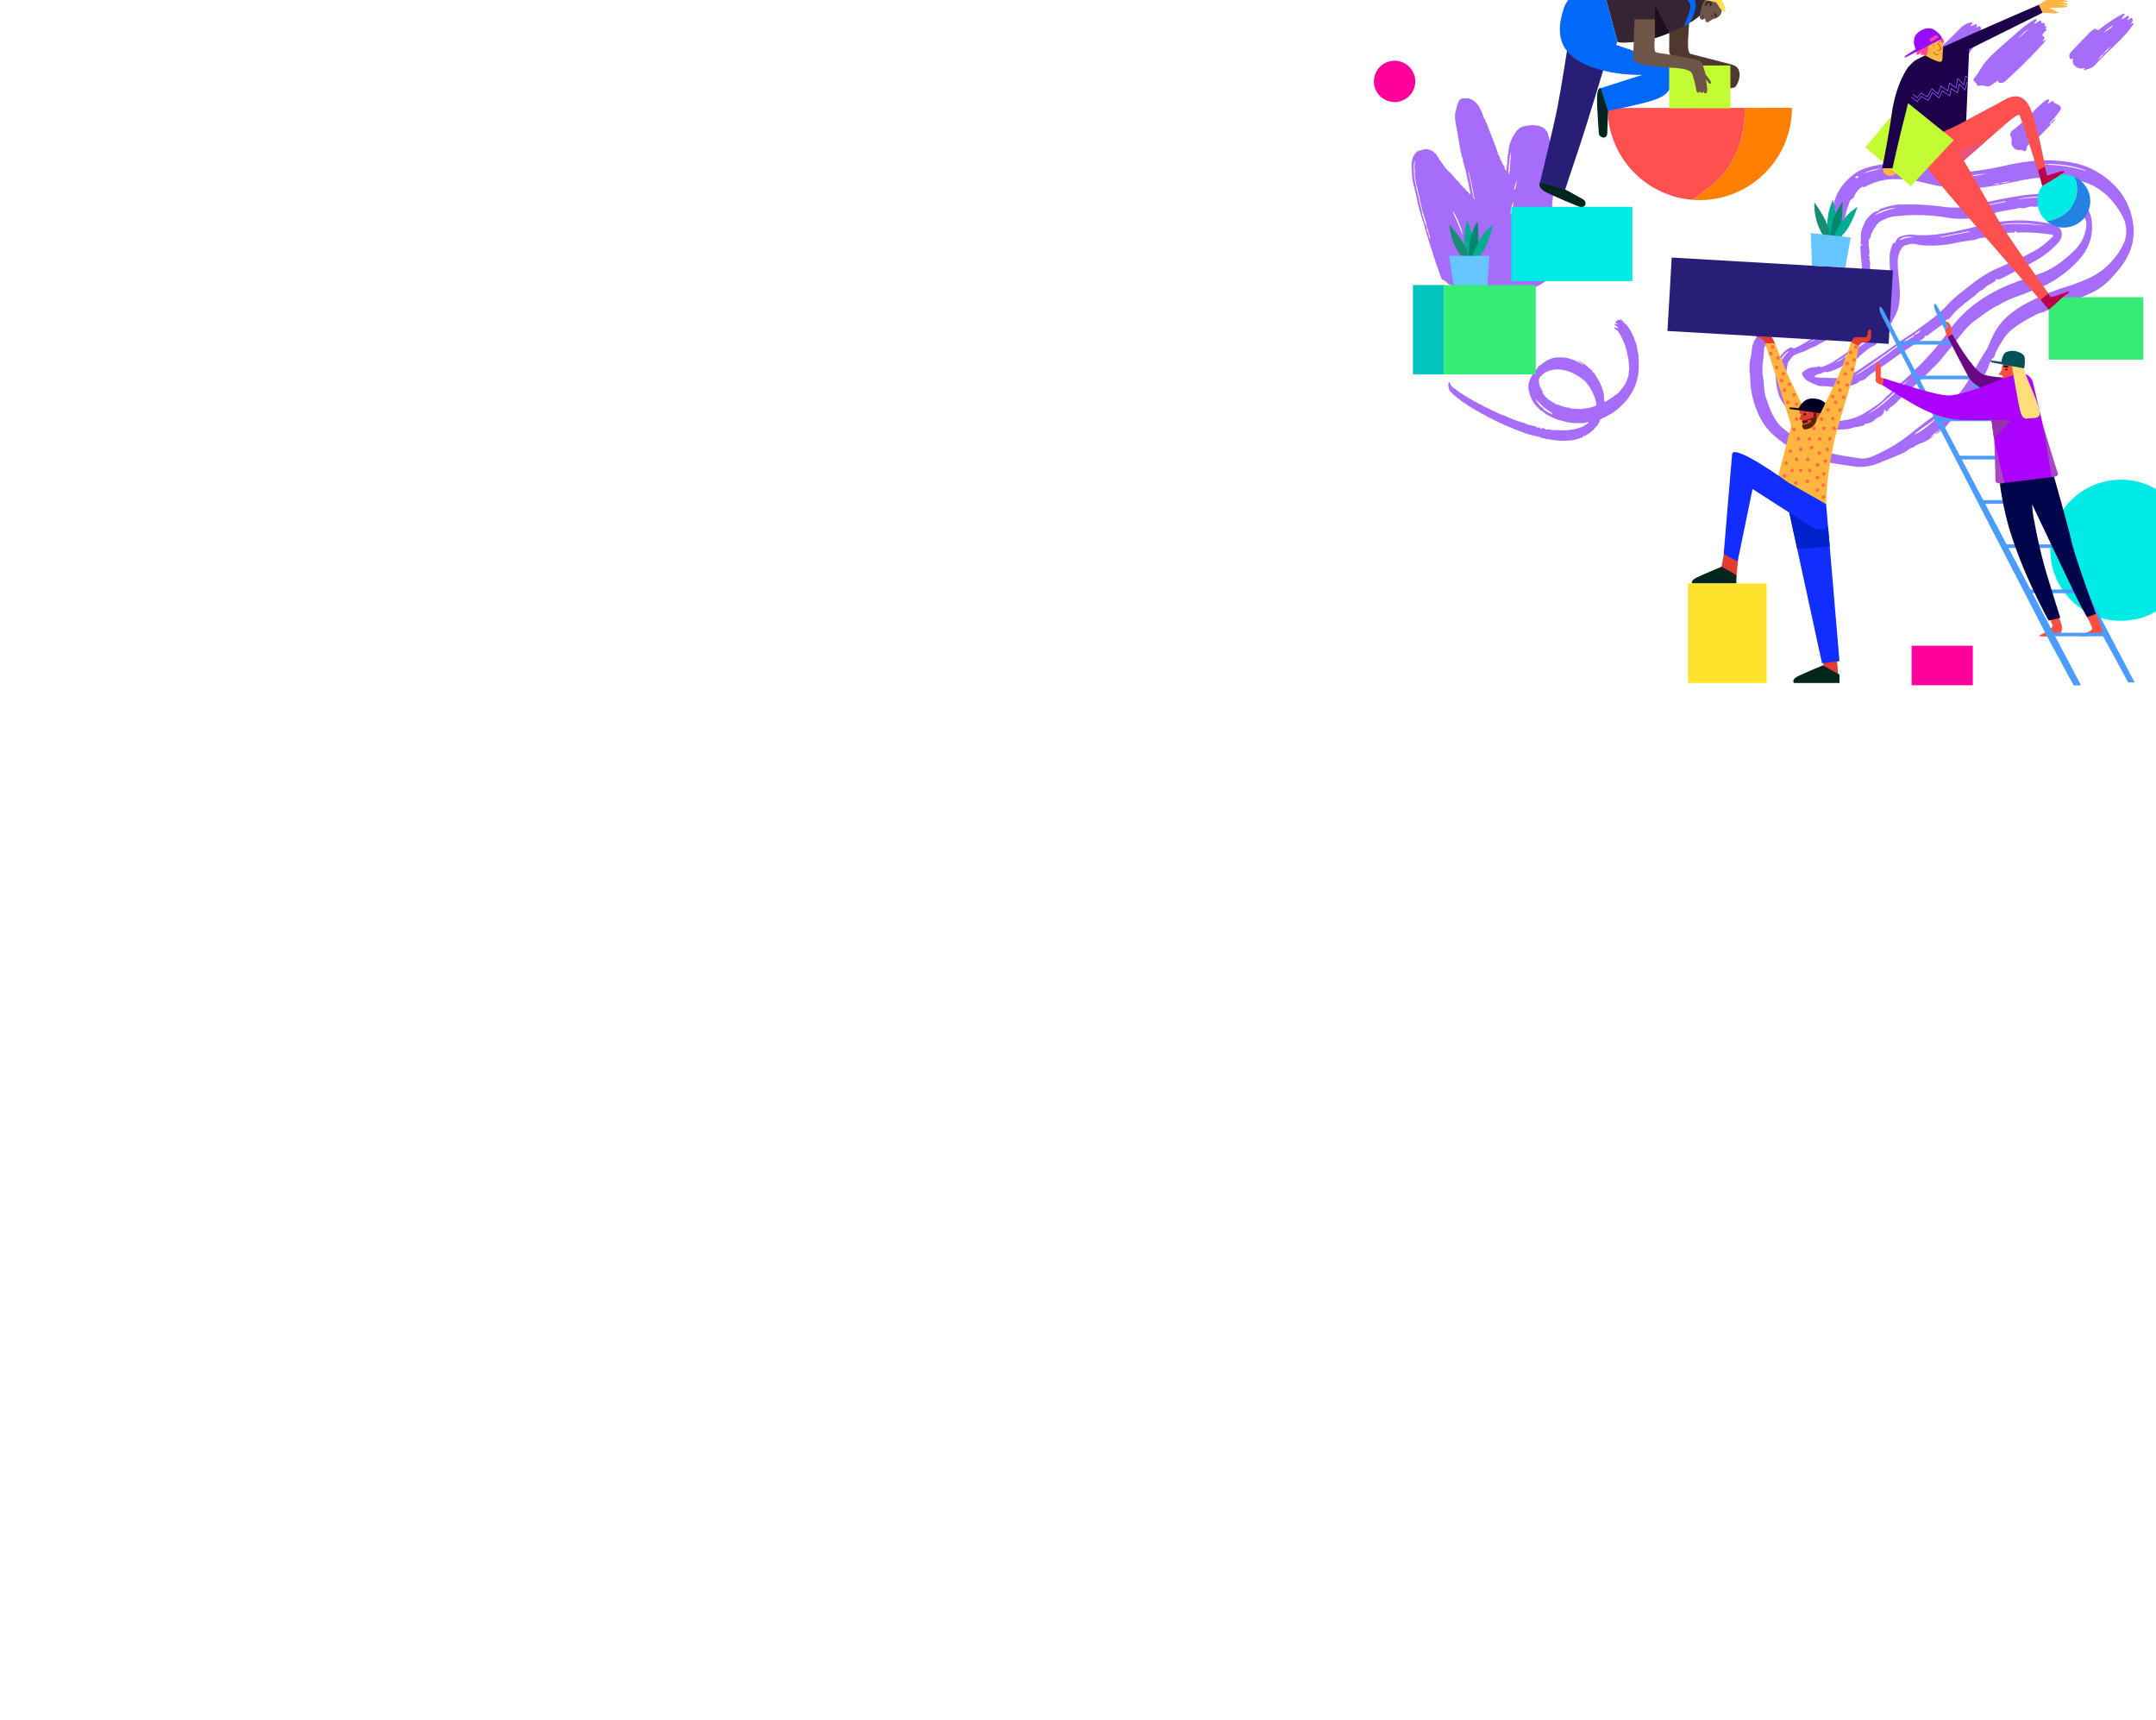 <svg height="919" viewBox="0 0 1152 919" width="1152" xmlns="http://www.w3.org/2000/svg" xmlns:xlink="http://www.w3.org/1999/xlink"><clipPath id="a"><path d="m10 0h1132a10 10 0 0 1 10 10v909a0 0 0 0 1 0 0h-1152a0 0 0 0 1 0 0v-909a10 10 0 0 1 10-10z" transform="translate(246 324)"/></clipPath><g clip-path="url(#a)" transform="translate(-246 -324)"><circle cx="37.696" cy="37.696" fill="#00ebe5" r="37.696" transform="translate(1341.551 580.245)"/><g fill="#a66dfa"><path d="m688.68 972.031c-1.279.771-2.337 1.452-3.435 2.058-1.171.646-2.255 1.216-3.76.464a7.2 7.2 0 0 0 -2.88-.4 5.6 5.6 0 0 1 -.6.059.9.9 0 0 1 -.873-.726c-.174-1.29-2.709-2.068-1.029-3.669 2.1-2 3.445-4.542 5.275-6.7 3.217-3.8 7.266-6.722 11.175-9.765 3.231-2.515 6.516-4.96 9.778-7.435a67.291 67.291 0 0 1 7.3-4.607 4.446 4.446 0 0 1 .833-.359c.285-.094.641-.217.854.045.236.288-.054.552-.21.8-.285.455-.8.765-.918 1.659.922-.539 1.671-1 2.445-1.421.647-.35 1.236-.42 1.144.6-.035.385-.037.556.414.527 1.716-.109 1.67.84 1.121 2.173l1.141-.487c.135.837-.75 1.145-.71 1.823.258.092.45-.3.74-.038a1.2 1.2 0 0 1 -.187.352c-.591.551-1.226 1.059-1.791 1.636-.846.865-.808 1.2.192 2.036.339.282.181.534.043.792a7.846 7.846 0 0 1 -.5.76c-.143.205-.3.4-.457.616.4.3.531-.134.764-.234.266-.115.514-.272.97-.52a4.458 4.458 0 0 1 -1.488 2.068c-6.584 6.208-13.4 12.153-20.524 17.731-1 .786-1.906 1.8-3.53 1.638-1.019-.101-1.486-.239-1.297-1.476zm18.307-26.231a20.664 20.664 0 0 0 -6.039 4.665z" transform="matrix(.998 -.07 .07 .998 558.351 -554.982)"/><path d="m797.972 944.4a8.279 8.279 0 0 0 2.583-1.175c.411-.209.837-.788 1.312-.188.452.571-.085.9-.446 1.244-.2.2-.376.424-.593.672a1.686 1.686 0 0 0 1.485-.387c.34-.2.7-.818 1.138-.246a1.194 1.194 0 0 1 .325 1.35 3.665 3.665 0 0 1 -1.215 1.7c.182.04.286.1.335.067.4-.244.788-.973 1.233-.484.4.439-.277.844-.582 1.219-6.191 7.607-14.54 12.863-21.462 19.677-1.6 1.574-3.892 1.72-5.9 2.374-.4-.629.361-.877.211-1.336-2.808 1.2-7.157-1.695-5.718-5.318-.513-.281-1.177.794-1.558-.091a2.522 2.522 0 0 1 .213-2.986c1.13-1.155 2.316-2.259 3.514-3.345 2.39-2.168 4.811-4.3 7.208-6.462a11.465 11.465 0 0 1 2.579-1.852c.466-.23 1.09-.5 1.429-.122.908 1.019 1.578.334 2.314-.153a84.43 84.43 0 0 1 11.73-6.645 7.833 7.833 0 0 1 .975-.407.578.578 0 0 1 .682.188c.174.275-.065.462-.226.649a6.448 6.448 0 0 0 -1.566 2.057zm-11.105 17.979a23.244 23.244 0 0 0 4.328-3.865 19.16 19.16 0 0 0 -4.39 3.8c-1.453.709-2.268 2.072-3.281 3.234 1.121-1.048 2.492-1.83 3.343-3.165zm6.574-15.326c-1.829 1.284-3.986 2.094-5.4 3.93 1.817-1.291 4.083-1.942 5.4-3.926z" transform="matrix(.998 -.07 .07 .998 517.115 -552.372)"/><path d="m658.857 941.731a11.987 11.987 0 0 1 1.923-.6c.507-.059.887-.885 1.481-.28.573.583-.365.966-.235 1.539.72.5 1.249-1.186 2.071-.178.609.746.335 1.384-.035 2.085.443.053.738-.429 1.257-.12a2.614 2.614 0 0 0 -.365 2.867c.269.838-.45 1.235-.85 1.585-4.549 3.972-8.123 8.82-12.091 13.314a4.1 4.1 0 0 1 -2.2 1.482c1.454-2.65 3.857-4.529 5.823-7.278a35.8 35.8 0 0 0 -4.552 4.565c-.675.747-1.336 1.511-2.065 2.2-.4.379-.837.983-1.522.321-.272-.262-.606-.087-.813.13-.737.771-1.9.737-2.67 1.445a1.121 1.121 0 0 1 -.511.206c-.488-.911-1.714-.741-2.188-1.295-.683-.8-.965-.972-1.623-.124a.908.908 0 0 1 -.8.245c-.377-.12-.194-.51-.137-.791.361-1.794.356-1.8-1.406-1.35a2.347 2.347 0 0 1 -.028-1.764c1.712-3.213 2.928-6.686 6.012-9.078 3.748-2.907 7.258-6.119 10.88-9.188a11.083 11.083 0 0 1 4.843-2.015c.336-.08.779-.246 1 .076.27.394-.206.581-.417.838s-.382.572-.782 1.163z" transform="matrix(.998 -.07 .07 .998 575.356 -555.601)"/><path d="m728.589 1031.526a.545.545 0 0 1 -.035.809c-3.345 3.049-6.676 6.114-10.24 8.911a2.3 2.3 0 0 1 -.528.192l.541-1.063c-1.28 1.01-2.883 1.625-3.185 3.56-.212 1.353-1.147 1.576-2.248.7a1.356 1.356 0 0 0 -1.1-.263 4.166 4.166 0 0 1 -4.379-5.065 3.2 3.2 0 0 0 -.2-2.442 2 2 0 0 1 .442-2.5 8.864 8.864 0 0 1 1.374-1.186c5.773-3.732 10.564-8.687 16.014-12.819a26.336 26.336 0 0 1 2.382-1.6c.427-.255 1.009-.488 1.419-.083.511.507-.1.889-.336 1.293-.126.217-.27.424-.468.735a6.748 6.748 0 0 0 2.066-.931c.381-.169.977-.419 1.1-.068.613 1.694 2.774 1.5 3.521 3.045a1.7 1.7 0 0 1 -.3 2.048 47.682 47.682 0 0 1 -5.027 5.409 5.092 5.092 0 0 0 -1.079 1.242.176.176 0 0 0 .015.119c.094 0 .188-.005.282-.011z" transform="matrix(.998 -.07 .07 .998 542.051 -588.33)"/><path d="m745.839 1039.925 2.75-2.58.264.305c-.991.774-1.341 2.3-3.036 2.252-.006-.002.022.023.022.023z" transform="matrix(.998 -.07 .07 .998 524.276 -595.479)"/><path d="m2418.375 1199.292c-.211-.165-.57.077-.553-.346 0-.034-.312-.045-.44-.127a6.115 6.115 0 0 0 -1.281-.652 1.009 1.009 0 0 1 -.382-.317 5.572 5.572 0 0 0 -1.628-1.442c-.093-.048.1-.473-.25-.184-.047.039-.215-.1-.33-.108a1.091 1.091 0 0 1 -.781-.4 1.4 1.4 0 0 1 -.216-.424 10.289 10.289 0 0 0 -.355-1.058c-.488-1.007-.794-2.081-1.194-3.12-.143-.372-.24-.761-.371-1.137s-.321-.734-.415-1.117a11.675 11.675 0 0 0 -.586-1.652c-.211-.515-.349-1.06-.525-1.589-.361-1.084-.672-2.189-1.11-3.241a10.309 10.309 0 0 1 -.348-1.762c-.008-.035.029-.08.044-.121-.467.036-.311-.4-.394-.6-.333-.779-.565-1.6-.872-2.392-.092-.236-.083-.239.1-.589-.115-.062-.322-.114-.329-.186-.072-.731-.59-1.346-.539-2.108.006-.088-.1-.183-.153-.277-.063-.117-.183-.241-.173-.354.066-.8-.444-1.43-.626-2.156a3.675 3.675 0 0 0 -.4-1.3c-.095-.139.013-.417.039-.766a1.709 1.709 0 0 1 -.573-1.447c0-.057.023-.13 0-.17-.59-.891-.467-2.03-1.013-2.939-.041-.07.078-.236.13-.378a1.974 1.974 0 0 1 -.675-1.32 15.825 15.825 0 0 0 -.525-1.759 18.6 18.6 0 0 1 -.673-2.39c-.05-.259-.165-.505-.234-.762-.058-.217.011-.479-.15-.654-.292-.317.057-.8-.3-1.083.049-.483-.3-.867-.334-1.321-.031-.469-.271-.9-.3-1.33a21.05 21.05 0 0 0 -.427-2.078 5.567 5.567 0 0 0 -.455-1.869c-.052-1.091-.577-2.072-.731-3.143-.071-.5-.261-.984-.365-1.487a5.009 5.009 0 0 1 -.138-.8c0-.086.036-.2-.006-.253a1.866 1.866 0 0 1 -.343-1.41c-.277-.182-.124-.466-.171-.7a4.067 4.067 0 0 1 -.161-.7c-.006-1.327-.23-2.64-.2-3.974a30.047 30.047 0 0 1 -.133-3.368 13.355 13.355 0 0 1 .663-3.766 8.214 8.214 0 0 1 .87-1.624 10.687 10.687 0 0 1 1.177-1.312 2.836 2.836 0 0 1 1.641-.816 3.362 3.362 0 0 0 .765-.225 8.039 8.039 0 0 1 1.252-.313 11.166 11.166 0 0 1 1.656-.149 8.789 8.789 0 0 1 1.835.364c.077.01.127.213.152.258.174-.012.336-.073.449-.022a6.462 6.462 0 0 1 .765.44 3.659 3.659 0 0 1 .6.408c.193.182.314.441.512.615.176.155.459.2.614.362.253.272.3.689.618.94.117.093.14.3.254.4a5.493 5.493 0 0 1 .687 1c.215.293.128.692.491.939.285.194.415.608.635.909a10 10 0 0 1 .718.91 24.135 24.135 0 0 1 1.531 2.29c.042.1.106.24.185.259.56.136.636.735 1.018 1.036-.045.271.134.252.313.258a.258.258 0 0 1 .2.1 2.744 2.744 0 0 0 1.033 1.03 6.011 6.011 0 0 1 .745.885 4.079 4.079 0 0 0 .673.662c.242.171.222.578.591.608-.079.462.461.474.571.781.121.338.538.362.656.75.088.29.456.5.7.739l.8.8.178-.159c0 .14.378.094.169.367-.054.07.014.314.1.4.33.313.536.763.959.963.3.142.337.423.494.641a7.836 7.836 0 0 0 1.093 1.067c.034.032.141.021.147.046.217.941 1.224 1.161 1.7 1.865.226.336.437.681.66 1.031.184-.26.364-.225.545-.025.026-.053.074-.1.068-.148a2.457 2.457 0 0 0 -.193-1.03c-.259-.358-.055-.748-.256-1.11a3.753 3.753 0 0 1 -.235-1.19 6.56 6.56 0 0 0 -.185-1.129c-.316-.891-.3-1.852-.658-2.738a6.249 6.249 0 0 1 -.195-1.383 2 2 0 0 0 -.185-.779c-.157-.24-.06-.528-.177-.7a1.38 1.38 0 0 1 -.156-.631c-.107-.554-.214-1.112-.37-1.654a14.687 14.687 0 0 1 -.657-2.825l-.27-.692c-.327-.347-.2-.825-.346-1.232-.125-.358-.407-.731-.169-1.16a.22.22 0 0 0 0-.179 9.2 9.2 0 0 1 -.847-2.757c0-.039.048-.107.036-.118-.437-.391-.161-1.013-.473-1.442.066-.894-.424-1.714-.349-2.611a.832.832 0 0 0 -.088-.306 2.9 2.9 0 0 1 -.254-1.359 1.18 1.18 0 0 0 -.158-.708c-.108-.211.04-.468-.116-.728-.206-.345-.09-.787-.207-1.2a18.42 18.42 0 0 1 -.4-2.513 21.113 21.113 0 0 0 -.436-2.135c-.111-.445-.109-.918-.229-1.37a8.082 8.082 0 0 0 -.328-1.414.65.65 0 0 1 -.019-.25 3.541 3.541 0 0 0 -.152-1.141c-.122-.348.074-.78-.193-1.126 0-.8 0-1.607 0-2.41a5.154 5.154 0 0 1 .277-1.776c.189-.545.261-1.15.4-1.727a14.577 14.577 0 0 1 .8-2.51c.146-.328.163-.689.307-.991a3 3 0 0 1 1.892-1.774 3.292 3.292 0 0 1 1.05-.171 13.851 13.851 0 0 0 1.548 0 4.194 4.194 0 0 1 1.905.394 7.58 7.58 0 0 1 3.721 2.822c.445.066.382.525.594.773s.394.523.586.789a.6.6 0 0 1 -.011.645 1.337 1.337 0 0 1 .618.574c.284.391.179.881.5 1.274.266.327.309.839.574 1.214-.239.371.4.53.215.887.352.244-.016.738.248.913a2.235 2.235 0 0 1 .6.707c.276.412.274.983.694 1.333-.128.095-.178.179-.03.319.023.022-.158.22.031.355a1.807 1.807 0 0 1 .672 1.01 6.248 6.248 0 0 1 .406 1.133 1.428 1.428 0 0 0 .219.835c.219.221.218.494.345.728a1.376 1.376 0 0 1 .271.839.39.39 0 0 0 .162.269.488.488 0 0 1 .176.448c0 .23-.11.524.294.567.034 0 .017.263.067.386a9.381 9.381 0 0 1 .669 1.789.27.27 0 0 0 .059.146 2.166 2.166 0 0 1 .516 1.168c.074.25.045.611.387.793.219.117-.012.275-.094.4.49.22.17.871.6 1.134.063.039.055.2.075.306s0 .269.059.313c.21.149.174.347.215.553.036.181.372.378.335.481-.095.26.125.365.153.547.034.216.066.432.1.648.008.054 0 .127.026.16.432.468.367 1.187.917 1.623l-.59.383c.038.052.056.1.092.122.191.091.4.156.578.264.083.049.194.22.17.257-.274.425.074.472.361.579v.752c.315.028.46.24.323.446a.378.378 0 0 0 .17.612.518.518 0 0 1 .366.576c0 .1.021.254.089.3.368.246.37.645.508 1 .082.213 0 .5.268.673.191.125.292.385.436.583a7.876 7.876 0 0 0 .49.655c.16.178.076.277-.033.429-.038.055.109.218.123.338a5.339 5.339 0 0 1 .006.61l.5-.192c-.058.245-.3.423-.024.608.116.078.314.2.059.359.06.034.134.111.178.1a.473.473 0 0 0 .312-.6c-.022-.073-.12-.121-.159-.193-.022-.041 0-.109.01-.18l.315-.114c-.054-.086-.167-.217-.147-.242.179-.224-.077-.521.011-.622.231-.265.136-.54.145-.807a2.512 2.512 0 0 1 .164-.881 1.431 1.431 0 0 0 .043-.716 1.658 1.658 0 0 1 .144-1.3c-.23-.3.02-.593.018-.89a2.145 2.145 0 0 1 .1-1.243c.2-.329-.111-.789.225-1.11a11.129 11.129 0 0 1 .151-1.478 13.992 13.992 0 0 1 .4-2.689 16.149 16.149 0 0 1 .909-2.972 18.055 18.055 0 0 1 2-3.727c.537-.736.859-1.681 1.786-2.1.052-.023.048-.15.091-.214a3.1 3.1 0 0 1 1.487-1.133 2.6 2.6 0 0 0 .582-.267 1.309 1.309 0 0 1 .744-.285 4.569 4.569 0 0 0 .79-.159c.265-.051.574.12.793-.17.021-.028.11 0 .167 0 .665-.056 1.33-.1 1.993-.176a6.2 6.2 0 0 1 .79-.155c.437.014.869.125 1.306.154s.866-.039 1.289.018a13.167 13.167 0 0 1 2.652.854c.359.3.854.4 1.16.705s.9.42.881 1.028c0 .05.086.122.148.152.628.3.784.941 1.035 1.492a2.358 2.358 0 0 1 .171 1.04c-.013.318.351.137.361.36a1.794 1.794 0 0 0 .04.5 4.217 4.217 0 0 1 .306 1.337.454.454 0 0 0 .056.233 4.945 4.945 0 0 1 .458 1.79c.06.263.232.577.145.777a1.036 1.036 0 0 0 .04.728 7.793 7.793 0 0 0 .457 2.133c.107.2-.026.545.1.728.136.206 0 .389.091.6a1.755 1.755 0 0 1 .218 1.035c-.057.319.207.6.177.96a4.906 4.906 0 0 0 .151.961c.04.324-.08.674.172.964.029.033 0 .112 0 .169a29.685 29.685 0 0 0 .19 3.024 48.958 48.958 0 0 1 .152 5.7c.011.271 0 .272.307.669.023-.392.041-.711.064-1.117.125.058.3.1.307.149a8.955 8.955 0 0 1 0 1.2c-.011.137-.147.264-.223.391-.25-.106.11-.621-.4-.5.156.3.113.646.415.914.248.221-.151.6-.008.924 0 .009-.051.036-.056.06-.08.341-.312.647-.369.958-.053.295.2.642.3.971a.816.816 0 0 1 -.023.273l-.326-.172c.168.724.442 1.431-.183 2.059.467.513 0 1.018-.054 1.531-.012.116-.277.2-.467.334l.513.078a2.163 2.163 0 0 0 -.147 1.164.773.773 0 0 1 -.056.319 2.169 2.169 0 0 0 -.118.93 2.2 2.2 0 0 1 -.082.479 2.5 2.5 0 0 1 -.09.479c-.089.221.316.453 0 .626-.273.15-.07.442-.242.592-.053.047-.153.039-.409.094l.537.142.04-.036c.247.347-.131.638-.079.936.067.384-.28.524-.421.851l.409.169a2.538 2.538 0 0 1 -.266 1.5c-.192.264-.1.728.14 1.41a1.657 1.657 0 0 0 -.3-.211.98.98 0 0 0 -.271-.005l.509.754c-.181.245-.367.482-.173.82.038.065-.023.217-.08.3a.4.4 0 0 0 .008.533.39.39 0 0 1 .076.216c-.465.3.2.6 0 .9-.114.174-.218.354-.291.472.111.132.209.235.292.349.177.238-.238.43-.027.736.134.2.057.559.024.841-.119.993.259 1.953.177 2.941a3.848 3.848 0 0 1 .178 1.563 8.857 8.857 0 0 0 .167.962c.056.294-.054.581.119.9.145.267-.011.681.072 1 .054.209.276.368-.016.552.238.155.162.4.168.616a6.505 6.505 0 0 0 .3 1.594 1.169 1.169 0 0 1 .024.666c-.078.214.353.366.029.557a2.239 2.239 0 0 1 .164.956 2.38 2.38 0 0 0 .15.881 12.2 12.2 0 0 1 .357 1.775 4.9 4.9 0 0 0 .151.97 1.283 1.283 0 0 1 -.154 1.12.565.565 0 0 0 -.109.407l.392-.315c.249.379-.1.548-.3.805.158.175.105.494.451.576.064.015.084.3.092.456.017.379-.082.7-.575.784.369.122.527.286.344.611-.02.034.135.22.269.27-.311.354-.043.929-.532 1.277l.452-.09a3.947 3.947 0 0 1 -.159 1.339c-.214.435.035.962-.409 1.34l-.593.049v.084l.519.1a2.556 2.556 0 0 1 -.306 1.045 12.866 12.866 0 0 1 -1.629 2.688c-.325.428-.7.8-1.051 1.194-.332.375-.63.782-.979 1.14a9.9 9.9 0 0 1 -2.993 2.325 5.824 5.824 0 0 1 -2 1.2 29.426 29.426 0 0 1 -3.471 1.382c-.627.22-1.253.444-1.89.63a9.655 9.655 0 0 0 -1.926.547.666.666 0 0 1 -.331.027 2.383 2.383 0 0 0 -1.349.279 1.05 1.05 0 0 1 -.316.068c-.32.061-.644-.09-.977.15-.21.151-.607-.073-.863.191-.028.029-.111.006-.168 0-1.186-.05-2.351.283-3.544.183a1.964 1.964 0 0 0 -1.145.137.641.641 0 0 1 -.781-.136c-.19.238-.458.155-.7.158-.689.007-1.378-.018-2.065.011-.35.015-.725-.151-1.056.155-.173.16-.329-.38-.576-.084a12.813 12.813 0 0 0 -1.369.1 6.631 6.631 0 0 0 -2.054.027 8.886 8.886 0 0 1 -1.919.126c-.686.037-1.376-.006-2.064.017a2.263 2.263 0 0 0 -.7.17c-.221.083-.423-.307-.634-.006-.24-.092-.479-.262-.718 0-.211-.275-.421.041-.632 0a1.7 1.7 0 0 1 -.646-.111 1.593 1.593 0 0 0 -.832-.057 9.081 9.081 0 0 1 -2.947-.382 26.969 26.969 0 0 1 -2.763-.8.962.962 0 0 0 -.417-.029 21.045 21.045 0 0 1 -2.955-.355c-.093 0-.177-.12-.275-.162-.17-.073-.348-.128-.524-.189a2.733 2.733 0 0 0 -.528-.174c-.161-.022.112-.416-.249-.246-.124.058-.338-.023-.49-.088a5.535 5.535 0 0 1 -.627-.355q-.655-.392-1.307-.791c-.184-.097-.092-.194.047-.296zm-11.835-24.892a5.051 5.051 0 0 1 -.207-1.151 2.078 2.078 0 0 0 -.209-1.039 11.5 11.5 0 0 1 -.493-1.516c-.244-.818-.463-1.643-.692-2.466a6.826 6.826 0 0 1 -.516-2.194c-.3-.46-.07-1.078-.5-1.522-.159-.164-.1-.52-.2-.769-.052-.135.4-.245.015-.324s.072-.22-.045-.309a1.719 1.719 0 0 1 -.539-1.236c-.086-.562-.376-1.052-.491-1.613a4.327 4.327 0 0 0 -.413-1.371 2.3 2.3 0 0 1 -.229-.932 17.9 17.9 0 0 0 -.6-2.6c-.23-.942-.373-1.9-.615-2.837.168-.243-.3-.477-.01-.721a6.455 6.455 0 0 1 -.328-.715c-.084-.257-.009-.522-.111-.813a21.472 21.472 0 0 1 -.583-2.34c-.121-.525-.212-1.056-.35-1.576a12.2 12.2 0 0 1 -.492-1.682c-.117-1.031-.384-2.035-.5-3.055a13.319 13.319 0 0 1 -.212-2.85 13.958 13.958 0 0 0 0-1.633 2.422 2.422 0 0 0 -.1-.64 2.768 2.768 0 0 1 -.024-1.253 9.254 9.254 0 0 0 .035-2.807c-.083.168-.252.346-.232.5a10.992 10.992 0 0 1 -.2 1.994c-.1 2.018.216 4.021.184 6.035a.9.9 0 0 0 .016.337 14.329 14.329 0 0 1 .493 2.46c.035.164.008.325.167.451.2.157-.324.313-.034.466.415.219.051.712.375.979.074.061-.05.357-.074.545a.236.236 0 0 0 .03.163c.235.277.237.275.061.606.121.168.453.271.17.561.243.329.049.837.454 1.107a.277.277 0 0 1 .056.218c-.229.14-.054.245 0 .386.065.176.025.392.1.561a3.85 3.85 0 0 1 .417 1.8 1.171 1.171 0 0 0 .182.617c.094.2.234.373.174.617-.065.266.224.535 0 .8.35.366.238.884.414 1.29.41.947.286 2.027.791 2.94a8.382 8.382 0 0 0 .316 1.582 4.021 4.021 0 0 1 .254 1.493 1.222 1.222 0 0 0 .233.749c.146.246-.035.531.209.787.174.183.049.7.225.82.356.239-.173.522.122.688.141.88.781 1.576.911 2.46.383.186.263.579.365.881a2.943 2.943 0 0 1 .3 1c0 .136.075.273.079.41 0 .155-.078.322-.042.463.067.257.489.421.189.772.143.24.3.472.425.722.093.189.09.441.215.594.262.321.027.743.229 1.024.248.345-.047.732.211 1.026.316.205.24.654.624 1.06zm12.2-14.9a1.865 1.865 0 0 0 -.024.6c.19.493.415.974.635 1.455.055.121.163.219.212.342.128.32.1.71.4.95.269.221-.1.786.469.825.156.764.644 1.406.835 2.142.119.459.479.791.533 1.242.092.758.744 1.322.7 2.12 0 .038.088.074.114.122a3.537 3.537 0 0 1 .521 1.065c.056.447.477.751.4 1.222 0 .012.073.038.112.057l.251-.59-.347-.128a5.046 5.046 0 0 0 -.059-.743c-.053-.244-.3-.537-.229-.7.135-.287-.182-.407-.116-.669a.778.778 0 0 0 -.318-.612c-.3-.217.064-.594-.114-.639-.465-.119-.1-.438-.217-.625a6.928 6.928 0 0 1 -.345-.63c-.116-.238-.214-.484-.323-.725-.1-.217-.214-.427-.3-.649-.1-.247-.149-.511-.25-.756a7.094 7.094 0 0 0 -.333-.635c-.114-.211-.234-.418-.343-.631-.12-.236-.239-.474-.343-.717-.094-.219-.146-.458-.257-.666s-.29-.394-.416-.6c-.137-.227-.237-.476-.371-.7-.124-.217-.269-.414-.477-.727zm46.438 35.317a9.343 9.343 0 0 0 1.777-2.11 7.887 7.887 0 0 0 .982-3.541c.006-.2.168-.444.1-.583a.488.488 0 0 1 .068-.665.162.162 0 0 0 -.009-.159c-.267-.192-.174-.476-.149-.708a11.208 11.208 0 0 0 -.25-1.958 1.82 1.82 0 0 0 -.182.7 5.421 5.421 0 0 1 -.092.6c-.009.257.005.515 0 .772a1.967 1.967 0 0 1 -.07.656c-.082.2.014.385-.077.6-.158.37.081.8-.149 1.227-.2.361.135.921-.382 1.212a.427.427 0 0 1 .163.44 6.159 6.159 0 0 1 -1.144 1.738c-.213.15-.187.527-.532.54-.015.223-.033.445-.044.668-.015.132-.01.274-.01.571zm-15.95-64.18c-.433.03-.44.294-.4.587a3.015 3.015 0 0 1 -.091 1.194c-.071.146-.1.23.008.362.317.373-.158.28-.26.426l.378.177a5.1 5.1 0 0 0 -.429 1.214c-.043.3.177.543.048.815a.443.443 0 0 1 -.09.1l-.2-.165c-.21.386.224.3.259.374v.8l-.3.1.4.509-.418.328a1.281 1.281 0 0 1 .111 1.153c-.016.058-.034.168-.017.175.4.17.166.6.356.929.446-.622.141-1.271.289-1.972l.3-.214c-.2-.468-.245-.49-.126-.736.134-.277-.137-.478-.051-.739a5.118 5.118 0 0 0 .173-.873c.008-.062-.085-.133-.112-.208a.4.4 0 0 1 -.037-.23c.089-.277.2-.548.3-.822-.311-.3-.018-.585.022-.878.012-.093-.07-.2-.1-.3-.026-.076-.078-.207-.054-.224.266-.19.052-.538.192-.692.254-.279-.031-.531.03-.716a10.815 10.815 0 0 0 .117-2.271c.026-.229.068-.456.1-.7-.063 0-.177-.025-.212.016-.184.215.08.575-.232.77a2.87 2.87 0 0 1 .119.279c.015.093.015.241-.041.285-.447.348-.244.731-.032 1.146zm-22.142 7.653-.118.014a5.206 5.206 0 0 1 -.006.662 7.186 7.186 0 0 1 -.194.772l.34-.294c.084.479.139.93.246 1.367.172.7.357 1.4.478 2.12a3.685 3.685 0 0 1 .181 1.126c.368.275.057.724.3 1.085.207.3.125.795.208 1.195a3.843 3.843 0 0 1 .167 1.3c.286.246.039.651.194.857.25.332.078.659.152.975.03.128.085.251.123.378a3.2 3.2 0 0 1 .209.768 11.368 11.368 0 0 0 .371 1.657c.039.228.256.424.456.732.025-.212.067-.305.039-.369a7.273 7.273 0 0 1 -.476-1.94 16.85 16.85 0 0 1 -.551-3.13c-.333-.35-.108-.834-.317-1.245-.187-.368-.053-.9-.226-1.277-.161-.355-.074-.707-.185-1.041-.44-1.325-.647-2.706-.993-4.054-.139-.548-.265-1.103-.398-1.658zm44.8-2.143a5 5 0 0 1 .021-1.191c.1-.378-.414-.712-.022-1.066-.345-.3-.105-.7-.169-1.048s-.127-.7-.171-1.047a7.009 7.009 0 0 0 -.207-1.636c-.153-.4-.017-.8-.159-1.137a3.056 3.056 0 0 1 -.15-1.226 2.883 2.883 0 0 0 -.152-.709 4.574 4.574 0 0 0 -.348-.789c.455-.207-.341-.628.142-.83a2.257 2.257 0 0 0 -.166-.351c-.072-.1-.241-.177-.036-.307l-.2-.3-.662.424a2.293 2.293 0 0 0 .558.423c.3.1.075.167.02.253.289.179.03.4.056.6s-.035.371.007.548c.07.294-.014.684.443.773l-.356.168c.322.24.145.481.024.737l.531.08c-.054.188-.1.338-.137.491a.485.485 0 0 0 -.012.29 3.6 3.6 0 0 1 .457 1.532 1.967 1.967 0 0 0 .017.766 2.2 2.2 0 0 1 .065 1.533c-.013.056-.008.156.025.176.267.166.24.424.238.68 0 .488-.008.975 0 1.462 0 .139.136.328.082.405-.183.27.175.219.266.296zm-22.068 24.837c.1-.4-.079-.846.209-1.2-.062-.724.426-1.358.344-2.085.283-.269.069-.656.212-.94.3-.59.215-1.266.468-1.863.025-.06-.076-.174-.118-.262-.072.059-.17.1-.214.178a11.614 11.614 0 0 0 -.705 1.849 7.23 7.23 0 0 0 -.479 1.678 25.131 25.131 0 0 0 -.024 2.647zm-28.491 31.174a8.331 8.331 0 0 0 .42 1.38 2.71 2.71 0 0 0 .757 1.16l-.275.621c.435-.323.709-.295.947.014.1.133.31.236.33.373.06.412.308.188.558.216a7.362 7.362 0 0 1 -1.212-2 11.884 11.884 0 0 0 -1.31-1.759c-.015-.03-.103-.006-.21-.006zm48.063-7.981a3 3 0 0 1 -.249-.662 9.591 9.591 0 0 0 -.154-1.477c-.108-.5-.235-1-.327-1.492a7.124 7.124 0 0 1 -.393-2.247c0-.015-.073-.04-.132-.07a8 8 0 0 0 .209 2.379 10.807 10.807 0 0 0 .261 1.548c.035.134-.067.3-.118.5a1.351 1.351 0 0 1 .248.251c.027.042-.108.186-.082.23.072.118.238.192.279.314.033.1-.061.239-.115.411zm-16.764-41.044-.146-.007c-.2.775-.333 1.571-.6 2.319a15.46 15.46 0 0 0 -.665 2.313 1.07 1.07 0 0 0 .71-.736 6.418 6.418 0 0 0 .383-1.64c.332-.312.027-.738.212-1.113a3.216 3.216 0 0 0 .11-1.137z" transform="translate(-1396.284 -722.51)"/><path d="m1825.777 1802.772c-.376.738-1.178.466-1.76.7-.407.161-.954.539-1.393.277-.471-.28-.8.148-1.216.05a.849.849 0 0 0 -.942.183.494.494 0 0 1 -.474.037c-.295-.186-.547-.432-.823.006-.669-.419-1.445-.148-2.155-.337a11 11 0 0 0 -2.5-.461l-.725-.725a.621.621 0 0 1 -.875.154 30.549 30.549 0 0 1 -3.9-1.979 17.35 17.35 0 0 1 -2.653-1.987c-.812-.883-1.822-1.573-2.669-2.439-1.223-1.252-2.255-2.665-3.431-3.955-.133-.678-.719-1.051-1.065-1.585-.373-.576-.864-1.059-1.2-1.674a7.211 7.211 0 0 0 -1.151-1.7c-.2-.2-.028-.378.186-.563-.334-.431-.9-.616-1.079-1.269-.144-.522-.684-.957-1.007-1.487-.951-1.564-1.839-3.156-2.641-4.8a11.423 11.423 0 0 0 -.843-1.817c-.395-.536-.438-1.188-.808-1.725a8.44 8.44 0 0 1 -.877-1.806c-.711-1.88-1.61-3.678-2.321-5.565-.751-1.991-1.555-3.961-2.216-5.989-.231-.708-.556-1.385-.772-2.112-.259-.873-.469-1.764-.771-2.62a9.787 9.787 0 0 1 -.762-2.506c-.014-.195-.318-.4-.222-.66.085-.229-.449-.283-.1-.613.164-.156-.276-.315-.38-.518-.152-.3-.066-.63-.148-.957-.4-1.585-.938-3.131-1.217-4.757a11.082 11.082 0 0 0 -.678-2.779c-.235-.519.049-1.228-.3-1.794.165-.968-.416-1.867-.259-2.837.043-.267-.354-.485-.027-.839.122-.134-.325-.508-.24-.892a4.816 4.816 0 0 0 .015-1.02c0-.341.011-.683 0-1.024a3.863 3.863 0 0 1 .736-2.391 6.275 6.275 0 0 1 1.581-1.748.7.7 0 0 1 .692-.045c.3.464-.176.754-.254 1.131-.063.3-.423.469-.311.9.071.272-.266.572.1.913s-.426.6-.177 1.04l.349.072c.015.015.073.047.071.075a11.542 11.542 0 0 0 .287 2.442c.029.211-.174.266-.262.429l.447.156a.607.607 0 0 1 -.141.79c.026.057.038.139.084.17.366.243.3.635.4.99a44.573 44.573 0 0 0 1.515 5.638 11.776 11.776 0 0 0 .9 3.084c.178.644.389 1.3.557 1.933.175.654.8 1.183.59 1.939a32.016 32.016 0 0 1 1.2 3.085c.352.713.475 1.5.8 2.229.313.7.548 1.487.848 2.206a28.13 28.13 0 0 0 1.385 3.27 11.6 11.6 0 0 1 .826 1.826 66.464 66.464 0 0 0 3.9 8.237 8.824 8.824 0 0 1 1.176 2.451c.083.477.57.651.653 1.15.057.348.53.608.684.965a9.165 9.165 0 0 0 .634 1.148 2.837 2.837 0 0 1 .694 1.954c.216.181.222-.055.324-.073.773.746.807.861.477 1.636l.348.332.258-.217a2.431 2.431 0 0 1 1.137 2.438c.29.109.341-.272.624-.136a25.376 25.376 0 0 0 1.894 2.561c.545.582 1.1 1.171 1.676 1.728.613.592 1.208 1.2 1.812 1.807a18.149 18.149 0 0 0 1.822 1.791 41.564 41.564 0 0 0 3.757 2.628 30.16 30.16 0 0 0 3.306 1.617 9.326 9.326 0 0 0 2.427.607 5.6 5.6 0 0 1 1.173.273.367.367 0 0 0 .454-.125.542.542 0 0 0 -.37-.6 9.6 9.6 0 0 1 -2.832-2.107c-.858-.765-1.655-1.6-2.448-2.435a22.875 22.875 0 0 1 -3.323-4.5c-.588-1.037-1.251-2.025-1.792-3.1a25.893 25.893 0 0 1 -2-5.18c-.064-.251-.359-.4-.271-.652.127-.369-.5-.63-.207-.883.4-.347-.186-.45-.078-.729a.731.731 0 0 0 -.213-.8c-.162-.161.092-.359.24-.521-.557-.253-.458-.834-.486-1.235a18.953 18.953 0 0 1 .011-3.83 16.987 16.987 0 0 1 .476-2.734c.268-.866.653-1.7.891-2.57a11.285 11.285 0 0 1 .822-1.581c.231-.525.646-.953.867-1.434.324-.7 1.011-.969 1.421-1.552a4.675 4.675 0 0 1 1.676-1.16 11.6 11.6 0 0 1 2.257-1.021c.762-.221 1.5-.516 2.284-.685a14.548 14.548 0 0 1 3.122-.484c.479 0 .91-.312 1.431-.257a8.034 8.034 0 0 1 1.95.24c.6.211 1.273.081 1.941.241a15.877 15.877 0 0 1 5.278 1.8c.348.184.556.644 1.034.583 1.392 1.514 3.079 2.758 4.182 4.536a27.57 27.57 0 0 1 3.08 6.912 7.541 7.541 0 0 1 .6 2.06c.407-1.346-.545-2.488-.626-4.069a10.309 10.309 0 0 1 1.031 3 18.311 18.311 0 0 1 .577 3.748c.021.582.167 1.2.214 1.814.042.551-.385.984-.283 1.561a3.922 3.922 0 0 1 0 1.527c-.37 1.59-.677 3.191-1.135 4.766a26.431 26.431 0 0 1 -2.051 4.782 8.6 8.6 0 0 1 -1.98 2.757c-.361.3-.407.887-.954 1.011-.032.007.026.239-.106.327-.28.186-.077.462-.188.686 1.377.373 2.715.628 4.044.921 1 .219 2.009.219 3.005.42a9.548 9.548 0 0 0 3.058.019 25.754 25.754 0 0 0 4.406-.777 32.249 32.249 0 0 0 4.006-1.752c.414-.194.532-.788 1.087-.772.777-1.081 2.135-1.54 2.826-2.767a25.519 25.519 0 0 1 1.7-1.982c.753-1.047 1.419-2.15 2.165-3.2.606-.85 1.038-1.8 1.57-2.688a23.748 23.748 0 0 0 1.825-4.223 23.3 23.3 0 0 0 .872-2.459 12.085 12.085 0 0 0 .684-3.676c-.038-.526-.351-.99-.278-1.561a1.145 1.145 0 0 1 .411-.724 7.2 7.2 0 0 0 1.13 1.891c-.167-.508.6-.679.08-1.253-.244-.27.032-.887-.413-1.218l.6-.5a4.091 4.091 0 0 1 .469.652c.1.215.057.53.545.381a2.256 2.256 0 0 1 -.222-1.489c.535.022 1.019-.132 1.448.193.163-.1-.031-.354.205-.425.206.22.5.38.639.7.113.269.25.527.38.8.277-.225-.025-.55.233-.74a2.143 2.143 0 0 1 .418 1.309c-.033 1.236-.048 2.475 0 3.709a9.041 9.041 0 0 1 -.314 1.807 18.474 18.474 0 0 1 -1.01 3.793 13.064 13.064 0 0 1 -1.249 3.063c-.7 2.433-2.425 4.283-3.648 6.417a8.261 8.261 0 0 1 -1.182 1.419 67.118 67.118 0 0 1 -4.678 4.978 29.307 29.307 0 0 1 -7.886 5.047 29.778 29.778 0 0 1 -3.723 1.215 18.323 18.323 0 0 0 -2.774.7.883.883 0 0 1 -.242.033 56.261 56.261 0 0 1 -8.2.229c-1.234-.244-2.492-.311-3.713-.6-1.16-.273-2.307-.605-3.46-.907-.08-.021-.2.033-.251-.008a5.172 5.172 0 0 0 -3.659-.729zm-1.025-10.256c.475.308.8.735 1.252 1.053a27.282 27.282 0 0 0 3.468 1.834.982.982 0 0 0 1.324-.3 20.945 20.945 0 0 0 2.427-4.619c.25-.789.543-1.565.808-2.35.281-.834.372-1.715.57-2.569.191-.824.077-1.709.266-2.575.26-1.192-.4-2.377-.227-3.6-.466-.384-.157-.943-.315-1.4-.346-1.01-.654-2.031-.963-3.053a17.72 17.72 0 0 0 -2.435-4.859 14.81 14.81 0 0 0 -2.8-3.2 14.21 14.21 0 0 0 -2.5-1.725 9.164 9.164 0 0 0 -4.833-1.294 4.9 4.9 0 0 1 -.766 0c-1.8-.149-2.66.876-3.578 2.159-.472.659-.612 1.5-1.238 2.054.088.192.478.33.144.608a.576.576 0 0 0 -.158.575c.037.392-.469.086-.486.389.474.458.248.8-.167 1.1l-.339-.277a23.208 23.208 0 0 1 -.25 2.5 18.833 18.833 0 0 0 1.224 6.883c.019.035-.152.17-.239.265a5.554 5.554 0 0 1 1.493 2.33 16.184 16.184 0 0 0 2.682 4.123c.181.182.09.426.188.559.233.313.183.7.337 1.023h.487c.3.114.152.445.376.631.188.157.462.1.626.468a4.174 4.174 0 0 0 1.289 1.376c.48.379.593 1.162 1.4 1.2.278.012.27.469.453.686zm-15.441-21.936c-.161.776-.687 1.516-.513 2.362.038.182-.068.3-.164.445a15.714 15.714 0 0 0 -.1 1.914c-.1.6.512 1.142.241 1.667a2.457 2.457 0 0 0 -.008 1.721 12 12 0 0 0 1.575 4.286c-.046-.526-.026-.868.225-1.127-.192-.111-.4-.028-.5-.257.248-1.068-.339-2.071-.432-3.15a28.337 28.337 0 0 1 -.327-3.039c.026-1.608.003-3.216.003-4.823z" transform="matrix(.719 -.695 .695 .719 -1464.995 521.535)"/><path d="m1922.092 2169.091c-.973 2.662-1.906 5.309-3.875 7.5a19.684 19.684 0 0 0 -2.925 4.527c-.285.583-.808.76-1.1 1.28-.7 1.218-.95 2.593-1.84 3.776-2.006 2.666-3.986 5.342-6.079 7.946-1.382 1.718-2.675 3.523-4.11 5.2a24.416 24.416 0 0 1 -9.879 6.712c-4.38 1.725-8.718 3.6-13.2 5.026a60 60 0 0 1 -25.67 2.686c-5.309-.633-10.48-1.636-15.029-4.347a47.943 47.943 0 0 1 -17.513-17.564 8.371 8.371 0 0 0 -.554-.791 23.726 23.726 0 0 1 -4.09-7.657 25.071 25.071 0 0 0 -1.618-4.121c-1.905-3.97-1.54-7.968 0-11.951a31.934 31.934 0 0 1 7.028-10.428 22.97 22.97 0 0 0 6.255-14.111c.537-5.027-.345-9.9-1.24-14.781-.549-3-1.04-6.009-1.631-9-.952-4.821-3.17-9.117-5.446-13.424a70.153 70.153 0 0 1 -6.6-17.739 27.085 27.085 0 0 1 1.193-15.236 22.3 22.3 0 0 1 4.5-7.9 46.238 46.238 0 0 1 6.712-6.2 68.581 68.581 0 0 1 19.655-9.48c8.019-2.5 15.828-5.455 22.678-10.488a173.048 173.048 0 0 0 14.545-12.012c6.317-5.8 12.934-11.195 20.58-15.187 7.412-3.869 15.153-6.88 23.625-6.8 12.753.117 23.671 4.622 31.405 15.112 5.72 7.758 6.647 16.648 4.778 25.929-.337 1.676-.679 3.351-1.071 5.014a33.422 33.422 0 0 1 -5.3 11.808c-1.488 2.1-3.093 4.111-4.582 6.189a71.865 71.865 0 0 1 -5.707 6.853 75.741 75.741 0 0 0 -6.357 8.034c-.684.977-1.768 1.57-2.429 2.62-2.5 3.974-5.1 7.888-6.884 12.258a23.561 23.561 0 0 0 -2.136 7.318c-.116 1.629-.017 3.254-.158 4.873a28.95 28.95 0 0 0 .591 7.188c.148.912-.955 1.648-.718 1.711 1.286.342.382 1.064.408 1.59.015.311-.181.652-.111.937 1.194 4.845.678 9.8.78 14.689.095 4.543.492 9.172-.736 13.626-.448 1.625-.775 3.292-1.248 4.916-.568 1.947-1.615 3.773-1.789 5.8-.247 2.862-1.692 5.26-2.734 7.818-.057.141-.268.219-.41.331.133-1.523 1.381-2.659 1.425-4.226-1.069 2.272-2.4 4.424-2.957 6.929zm-37-133.391a22.116 22.116 0 0 0 4.343-3.895c-1.435 1.312-3.167 2.3-4.316 3.922a8.157 8.157 0 0 0 -2.881 2.3 8.938 8.938 0 0 0 2.852-2.327zm16.376-21.1a4.326 4.326 0 0 0 .774-.242 76.268 76.268 0 0 1 18.45-7.1c.234-.055.555-.047.695-.406-.438.063-.85.111-1.258.182a54.953 54.953 0 0 0 -15.21 5.42 9.53 9.53 0 0 0 -3.427 2.177c-1.444.1-2.326 1.32-3.576 1.821a.5.5 0 0 0 -.121.824c.111.112.265.184.334.052.725-1.392 2.489-1.5 3.337-2.728zm-38.868 193.511a26.926 26.926 0 0 0 2.752-.014c3.719-.382 7.389-1.089 11.059-1.782 5.445-1.031 10.467-3.345 15.62-5.244a13.305 13.305 0 0 0 6.262-4.18 86.37 86.37 0 0 0 12.65-22.754c2.428-6.61 5.588-12.947 8.183-19.5a55.331 55.331 0 0 0 3.565-14.607c.442-4.191.194-8.392.224-12.59.025-3.454-.036-6.9.18-10.366.153-2.44-.394-4.98-.6-7.479a33.52 33.52 0 0 1 1.035-13.015 54.187 54.187 0 0 1 4.984-11.231 123.59 123.59 0 0 1 15-19.731 90.836 90.836 0 0 0 8.337-10.372 38.45 38.45 0 0 0 6.5-22.552 16.756 16.756 0 0 0 -8.456-14.718c-9.579-5.858-19.694-7.732-30.551-4.165a71.01 71.01 0 0 0 -22.744 12.728c-4.272 3.477-8.173 7.37-12.432 10.858-5.8 4.75-11.7 9.36-18.53 12.591a113.25 113.25 0 0 1 -16.437 5.912 61.809 61.809 0 0 0 -13.623 5.818 31.936 31.936 0 0 0 -12.053 11.61c-.345.6-.358.592-1.143.608-.239 0-.253.2-.333.362a10.423 10.423 0 0 0 -1.22 4.6c-.013 1.106.414 2.689.035 3.221-1.216 1.708-.3 3.363-.076 4.8a39.877 39.877 0 0 0 1.293 5.428 70.123 70.123 0 0 0 5.188 13.031c2.052 3.785 4.039 7.6 4.631 11.891.171 1.242 1.669 2.661.071 3.989 0 0 .111.124.159.2a8.5 8.5 0 0 1 1.343 4.3c.062 1.448.58 2.8.643 4.235.1 2.311.957 4.558.461 6.931a16.642 16.642 0 0 0 -.175 3.343c0 2.485-.846 4.852-.977 7.343-.049.933-.864 2.119-1.313 3.188-1.61 3.83-4.465 6.747-6.97 9.943-2.356 3.006-5.005 5.952-5.253 10.074-.1 1.662-.594 3.417.264 4.977 2.307 4.193 3.521 8.947 6.687 12.707 2.464 2.926 4.118 6.471 7.121 9.013 2.935 2.487 5.738 5.163 9.13 7a20.384 20.384 0 0 0 5.307 2.255 61.518 61.518 0 0 0 14.202 1.344zm55.177-46.443c-1.367 4.672-4.082 8.633-5.448 13.168 1.723-1.213 6.161-11.647 5.452-13.168zm-53.8-118.225a47.242 47.242 0 0 0 12.352-8.75c-3.9 2.926-7.787 5.857-11.945 8.409a3.424 3.424 0 0 0 -.404.341zm-44.906 24.314c2.278-2.456 4.656-4.815 7.071-7.138a22.813 22.813 0 0 0 -7.068 7.138zm-4.049 103.753c.546-1.536.9-3.12 1.359-4.678a8.352 8.352 0 0 0 -1.355 4.678zm2.828-100.567c-.091-.342-.266-.525-.587-.463a1.007 1.007 0 0 0 -.894 1.018c-.018.313.167.374.427.327.54-.095.789-.513 1.058-.882z" transform="matrix(.866 .5 -.5 .866 700.189 -2283.519)"/><path d="m1917.559 2163.957c-.055-.337 0-.637-.339-.807-.059.52-.478 1.015.21 1.47.4.265.024.694-.079 1.014-.92 2.875-1.816 5.762-2.706 8.643-.846 2.742-1.856 5.445-2.491 8.254a28.458 28.458 0 0 1 -1.52 4.007 5.035 5.035 0 0 0 -.438 1.856c0 1.35-.095 1.386-1.343.675-.1-.059-.261-.022-.43-.034 0 .15-.046.3.007.389a3.708 3.708 0 0 1 -.307 4.179 7.7 7.7 0 0 0 -1.445 2.793 7.812 7.812 0 0 1 -2.862 4.061c-.12.1-.394.054-.406.285-.074 1.37-1.177 2.026-2.009 2.841-.793.779-1.771 1.348-2.517 2.2a16.462 16.462 0 0 1 -4.461 3.651 23.1 23.1 0 0 1 -2.527 1.657c-3.322 1.3-6.579 2.76-9.943 3.974-5.685 2.05-11.282 1.449-16.923.08a24.939 24.939 0 0 1 -9.062-4.33 18.932 18.932 0 0 1 -2.759-2.693 29.075 29.075 0 0 1 -6.761-12.683 11.954 11.954 0 0 1 1.262-8.826c.4-.727.715-1.68 2.079-1.515.594.072 1.184-1.033 1.644-1.734a82.84 82.84 0 0 0 8.039-15.76 75.018 75.018 0 0 0 4.961-17.963 35.9 35.9 0 0 0 -1.17-13.272 26.933 26.933 0 0 0 -4.807-9.3c-1.566-2.139-2.967-4.4-4.514-6.553-.548-.764.144-1.251.306-2.233-.847 1.151-.986.919-1.346-.027a21.461 21.461 0 0 0 -1.543-2.748 13.007 13.007 0 0 1 -1.775-6.311c-.008-.836-.445-1.536-.333-2.328a21.093 21.093 0 0 1 .495-2.984c.5-1.7.812-3.489 2.472-4.643.459-.318.186-1.307.708-1.867 2.231-2.395 4.331-4.948 7.12-6.724a136.469 136.469 0 0 1 20.871-10.858 43 43 0 0 0 13.908-8.7c5.88-5.774 12.066-11.208 18.43-16.437 6.032-4.958 12.5-9.212 19.91-11.873a35.44 35.44 0 0 1 9.6-2.008c4.708-.325 8.233 1.817 10.968 5.377 5.252 6.835 6.486 14.527 4.465 22.8a61.989 61.989 0 0 1 -6.183 15.893c-1.325 2.343-2.587 4.716-4.773 6.5-1.043.85-1.6 2.287-2.4 3.442-2.74 3.946-6.187 7.332-8.915 11.3-1.214 1.769-2.241 3.633-3.386 5.433-2.5 3.928-4.205 8.265-6.083 12.492-1.648 3.709-2.244 7.764-2.839 11.781q-.959 6.493-2.053 12.966a39.628 39.628 0 0 1 -1.609 7.4c-.615 1.622-.638 3.35-1.375 4.921-.422.899.032 2.135-1.023 2.877zm-58.71 8.338c.395-.149.492-.544.628-.859a69.688 69.688 0 0 0 3.559-9.116c.507-1.85 1.4-3.611 1.366-5.595-.894 3.507-2.453 6.778-3.561 10.205-.588 1.82-1.686 3.455-1.963 5.39-1.582 2.086-2.358 4.593-3.637 6.836 1.354-2.209 2.943-4.297 3.608-6.861zm1.421-49.589c.024-.177-.016-.432.085-.514.183-.149.276.078.4.211.343.377.182.946.652 1.323a6.146 6.146 0 0 1 1.9 2.674c.369.941 1.375 1.625 2.061 2.455.153.185.345.5.147.761-.367.487-.072.647.332.761a1.426 1.426 0 0 1 .933.954 18.645 18.645 0 0 1 1.609 4.784 10.579 10.579 0 0 0 .71 3.259 13.386 13.386 0 0 1 1.083 6.922c-.1 2.054-.494 4.16-.4 6.217.082 1.778-.812 3.228-1.062 4.883-.3 2-1.691 3.754-1.966 5.839-.168 1.279-1.52 2.251-1.508 3.265.027 2.342-2.048 3.6-2.415 5.717a4.824 4.824 0 0 1 -.977 2.318c-1.2 1.312-1.552 3.128-2.795 4.436-1.566 1.646-2.379 3.851-4.049 5.485a32.545 32.545 0 0 0 -2.665 3.379c-.794 1.022-.723 2.607-.986 3.958-.381 1.957.741 3.48 1.248 5.2a23.006 23.006 0 0 0 6.687 10.239c5.768 5.349 12.676 7.107 20.358 4.308.78-.284 1.559-.57 2.345-.835a37.342 37.342 0 0 0 12.3-7.25c4.843-4.111 7.136-9.844 9.82-15.271.938-1.9 1.3-4.224 2.012-6.332a44.834 44.834 0 0 0 1.342-4.365c.337-1.493.795-2.944 1.242-4.4s1.073-2.856 1.427-4.329c.315-1.309.958-2.479 1.23-3.836.363-1.813.955-3.621 1.447-5.432a137.2 137.2 0 0 0 3.9-19.815c.442-3.716.764-7.467 1.534-11.12 2.486-11.807 7.923-22.239 15.412-31.614 3.347-4.19 6.9-8.219 10.4-12.282 5.018-5.816 7.74-12.74 9.792-20a20.772 20.772 0 0 0 -.6-13.336c-.944-2.483-2.353-4.557-5.324-5.047-2.765-.457-5.466.2-8.081.683a20.16 20.16 0 0 0 -4.81 1.782c-3.744 1.812-7.542 3.522-10.8 6.159-.775.627-1.74.712-2.515 1.338-.992.8-1.685 1.884-2.767 2.6-.62.413-1.365.453-1.937.982-3.632 3.354-7.737 6.176-11.015 9.938-1.138 1.306-2.543 2.376-3.783 3.6a44.911 44.911 0 0 1 -16.172 10.257 93.991 93.991 0 0 0 -20.991 10.932c-2.5 1.721-5.172 3.343-6.962 5.959-1.038 1.518-2.373 3.064-2.535 4.8-.24 2.572-.5 5.257.374 7.818.211.618-.166 1.479-.034 1.69.507.811.812 1.729 1.361 2.506 1.173 1.687 2.807 3.125 3.006 5.386zm51.477 46.092a49.032 49.032 0 0 0 -3.175 9.015c-.866 3.138-2.035 6.167-3.049 9.247-.959 2.912-2.344 5.684-3.541 8.518 5.124-8.265 7.035-17.663 9.765-26.778zm2.116-112.407a85.153 85.153 0 0 1 19.386-11.866c-4.626.613-17.449 9.09-19.386 11.866zm-53.467 35.916c-3.6 2.439-6.81 5.236-8.365 9.494a57.68 57.68 0 0 1 8.369-9.494zm-11.612 95.119c-1.533 1.523-2.232 6.245-1.225 7.217.287-2.391.295-4.872 1.226-7.217zm60.164-126.7-.3-.317c-2.617 2.391-5.452 4.539-7.724 7.315zm-17.264 15a31.938 31.938 0 0 0 7.675-6.732c-2.548 2.258-5.054 4.563-7.675 6.735z" transform="matrix(.866 .5 -.5 .866 694.742 -2307.198)"/><path d="m1939.166 2115.033a2.057 2.057 0 0 1 -.005 2.17c-.809 1.973-2.461 3.524-2.773 5.726a6.215 6.215 0 0 1 -1.094 2.042c-.952 1.683-1.135 3.641-1.99 5.281-.812 1.555-1.161 3.259-1.989 4.78-.439.808-.284 1.813-.857 2.6a24.838 24.838 0 0 0 -1.452 4.443c-.278 1.591-.6 3.175-.923 4.758-.056.273-.177.552-.548.493s-.567.114-.42.453c.549 1.271-.107 2.409-.595 3.407-1.419 2.9-2.653 5.879-3.9 8.848-.247.588-1.394.429-.985 1.6.207.592-.46 1.619-.921 2.384-.45.747-.751 1.581-1.158 2.356-3 5.711-5.749 11.536-8.358 17.435-1.447 3.272-3.174 6.419-4.7 9.659a18.37 18.37 0 0 0 -.9 2.613 3.748 3.748 0 0 1 -1.57 2.463.592.592 0 0 0 -.355.364c-1.2 3.783-4.429 5.761-7.307 7.978a36.192 36.192 0 0 1 -6.913 3.62c-1.447.678-2.778 1.757-4.462 2a42.188 42.188 0 0 1 -5.082.579 7.523 7.523 0 0 1 -4.573-1.31 1.446 1.446 0 0 1 -.516-1.938 9.827 9.827 0 0 1 3.765-4.842 5.585 5.585 0 0 0 1.9-1.587c.33-.529.888.136 1.5-.466a28.659 28.659 0 0 0 4.9-7.322 125.872 125.872 0 0 0 7.079-16.825 41.246 41.246 0 0 0 1.762-7.667c.257-1.641.429-3.285.539-4.94.051-.767.359-1.4 1.3-.93.562.278.735-.13 1-.419a.41.41 0 0 0 -.031-.614c-.329-.314-.615.013-.872.139-1.054.513-1.4.207-1.346-.946a31.017 31.017 0 0 0 -.6-9.482 20.722 20.722 0 0 0 -1.74-4.463c-2.2-4.127-5.036-7.847-7.546-11.776-1.837-2.876-3.726-5.752-4.111-9.262-.09-.818-.739-1.813.391-2.477a.293.293 0 0 0 .113-.227c-.219-3.211-.12-3.292 2.063-5.542a16 16 0 0 1 4.9-3.286c6.475-2.977 11.932-7.309 17.273-11.945 6.5-5.644 12.426-11.941 19.181-17.266a75.489 75.489 0 0 1 24.851-12.588c4.744-1.457 8.258 2.083 7.223 7a48.282 48.282 0 0 1 -5.372 13.891c-2.841 5.023-6.1 9.783-9.249 14.6a35.577 35.577 0 0 1 -2.652 3.979c-.531.632-.941 1.188-1.875.459zm-49.392 77.541c.392-.028.505-.346.649-.629 1.823-3.577 3.174-7.361 4.829-11.01.794-1.751.523-3.852 1.856-5.41a.384.384 0 0 0 -.163-.666c-.417-.18-.642.1-.688.439a18.875 18.875 0 0 1 -1.258 3.736 84.925 84.925 0 0 1 -3.633 9.485 14.2 14.2 0 0 0 -1.559 4.084 18.239 18.239 0 0 0 -2.556 4.9c.788-1.671 2.298-2.97 2.524-4.93zm35.892-96.009c-1.63.729-2.436 2.306-3.606 3.509-1.536.893-2.386 2.5-3.753 3.58-2.358 1.86-4.778 3.66-6.983 5.69a62.281 62.281 0 0 1 -15.19 10.335c-2.075 1-4.5 1.217-6.268 2.952-1.084 1.062-2.4 1.919-2.5 3.581a13 13 0 0 0 1.427 7.054c2.193 4.091 5.146 7.667 7.728 11.495 2.683 3.977 5.081 8.025 5.691 12.979a77.487 77.487 0 0 1 -.046 14.14c-.057.953-.7 1.862-.737 2.966-.049 1.541-.064 3.254-1.043 4.517-1.766 2.28-2.352 5.061-3.508 7.591-.378.829-.146 2.052-.875 2.687a7.423 7.423 0 0 0 -1.7 3.029 3.77 3.77 0 0 1 -.753 1.151 18.416 18.416 0 0 0 -2.45 3.625 28.216 28.216 0 0 1 -5.066 6.265c-.583.531-1.5.466-1.855 1.293a5.552 5.552 0 0 1 -1.668 2.007 4.447 4.447 0 0 0 -1.315 2.233 1.64 1.64 0 0 0 1.165-.184c2.094-.768 3.886-2.12 5.907-3.04a22.861 22.861 0 0 0 8.91-7.084 44.205 44.205 0 0 0 4.246-7.6c2.515-5.18 5.071-10.344 7.428-15.595 1.321-2.942 2.7-5.854 4.158-8.722 2.428-4.765 4.593-9.652 6.7-14.559a66.892 66.892 0 0 0 4-12.178 70.725 70.725 0 0 1 3.551-10.625c2.591-6.629 5.226-13.23 9.5-19.028 3.838-5.208 7.724-10.382 11.192-15.855a42.479 42.479 0 0 0 5.937-13.062c.118-.509.5-1.178.063-1.553-.367-.317-.966.1-1.43.283a105.678 105.678 0 0 0 -14.072 6.837c-.818.474-1.545 1.543-2.8 1.021-.177-.074-.545.174-.439.386.38.75-.356.742-.638.927q-2.673 1.766-5.278 3.626c-1.35.968-2.296 2.353-3.63 3.325zm-26.347 101.857a44.772 44.772 0 0 0 2.947-4.718c1.8-3.922 3.881-7.715 5.592-11.687a188.186 188.186 0 0 1 8.372-17.4.842.842 0 0 0 -.143-1.219c-6.252 11.454-10.696 23.632-16.767 35.024zm25.981-107.97a87.668 87.668 0 0 1 11.326-7.277c4.038-2.115 8.122-4.126 12.264-6-8.414 3.434-16.729 7.055-23.59 13.277zm-11.1 10.608-.253-.336-11.54 10 .246.286zm-24.461 17.449c-2.887.541-5.848 3.26-5.547 5.1a16.357 16.357 0 0 1 5.543-5.1zm26.511 44.4.417.218c.445-1.18 1.708-2.02 1.127-3.632z" transform="matrix(.866 .5 -.5 .866 690.951 -2328.673)"/><path d="m1971.376 2117.589a8.768 8.768 0 0 1 -3.606 3.509c1.171-1.198 1.977-2.779 3.606-3.509z" transform="matrix(.866 .5 -.5 .866 661.877 -2369.735)"/></g><path d="m1885.155 669.44a28.206 28.206 0 0 0 -2.636-4.58c-.874-.874-9.857-.624-9.857-.624a36.554 36.554 0 0 0 5.365 2.881c1.372.364 2.266 3.719 2.266 3.719z" fill="#e23c30" transform="translate(-690.717 -162.033)"/><path d="m0 0h118.437v39.302h-118.437z" fill="#281e78" transform="matrix(.998 .058 -.058 .998 1139.239 461.586)"/><path d="m2023.119 666.039s1.062-3.606 2.57-3.738 3.926-.019 5.284 0 1.359-2.094 1.51-3.151 1.66-1.51 1.66 0 .3 3.925-1.057 5.132-3.6.3-4.44.755-1.062 1.924-1.266 3.2z" fill="#e23c30" transform="translate(-788.379 -158.125)"/><path d="m1900.08 749.786 7.209-27.707s-9.874-32.177-12.068-38.291-1.827-5.706-1.827-5.706h5.2s5.469 14.159 8.133 19.645 8.173 17.073 8.173 17.073l7.963.65s7.055-14.292 9.877-20.719 6.534-17.217 6.534-17.217l4.075 2.038s-1.8 12.155-3.837 18.739-8.636 29.192-8.636 29.192-2.524 10.751-3.859 21.056c-.693 5.342-1.122 15.415-1.122 15.415z" fill="#ffb53f" transform="translate(-704.158 -170.678)"/><path d="m1980.1 1153.849s.494 1.387-.284 4.282l-.778 2.893 8.925 2.177-.921-11.824z" fill="#e23c30" transform="translate(-759.766 -478.264)"/><path d="m1826.1 999.937a73.946 73.946 0 0 1 -1.386 7.6l-.779 2.894 8.925 2.176.958-10.378z" fill="#e23c30" transform="translate(-659.087 -379.963)"/><path d="m1884.825 872.5 7.14 83.893-9.326 1.165-17.482-80.481-19.651-12.635c-1.56 7.954-7.985 38.72-7.985 38.72l-7.421-3.962s4.322-51.92 4.5-53.373c.76-6.057 30.166 15.254 30.166 15.254z" fill="#112eff" transform="translate(-663.091 -279.225)"/><path d="m1805.372 1023.65v4.509h-23.546s-1.378-1.377 2.472-3.235 13.194-5.729 13.194-5.729z" fill="#00261e" transform="translate(-631.598 -392.463)"/><path d="m1960.782 1174.375v4.5h-24.305s-1.66-1.826 2.189-3.684 13.194-5.73 13.194-5.73z" fill="#00261e" transform="translate(-731.908 -490)"/><path d="m1945.682 775.142-.317 3.591 1.035.571s-1.444 3.024-.678 3.024 1.231-.021 1.231-.021.107 1.233.175 2.581a1.389 1.389 0 0 0 1.857 1.231c2.389-.844 4.533-2.009 5.652-3.959 2.141-3.729 3.8-7.157 3.8-7.157z" fill="#e23c30" transform="translate(-737.909 -233.957)"/><path d="m1934.66 768.854a13.554 13.554 0 0 1 2.947-4.061c1.832-1.593 4.141-2.15 7.168-1.513a8.977 8.977 0 0 1 4.522 2.254l-2.654 5.422-16.2-2.261s-1.514-.955 1.114-.8 11.866 1.52 11.866 1.52z" fill="#000026" transform="translate(-727.939 -226.178)"/><path d="m0 0h42.024v53.175h-42.024z" fill="#ffe22b" transform="translate(1147.926 635.697)"/><path d="m2315.7 1088.722s.952 2.083 2.091 4.694-5.608 5.006-6.695 5.876 4.786.87 8.922 0 3.047-5.223 2.176-7.4-1.93-5.816-1.93-5.816z" fill="#ff4f3f" transform="translate(-975.221 -435.877)"/><path d="m2174.977 825.721h-3.984l-13.616-25.064s-87.345-169.049-89.225-172.98-.715-6.5 1.741-1.284 105.084 199.328 105.084 199.328z" fill="#4a9cff" transform="translate(-817.006 -135.586)"/><path d="m2257.559 821.263h-3.476l-13.617-25.063s-87.344-169.05-89.225-172.981-.715-6.5 1.74-1.284 104.578 199.328 104.578 199.328z" fill="#4a9cff" transform="translate(-870.94 -132.691)"/><path d="m1930.006 936.906s9.3 5.9 12.133 7.823c0 0 4.538 2.132 6.883.746s1.686-.985 1.686-.985l.9 10.576-14.738 1.068h-2.687z" fill="#02c" transform="translate(-727.939 -339.049)"/><path d="m2376.318 1091.363s2.4 4.321 2.663 5.892-4.482 2.882-5.909 3.274-.771 1.572 3.813.786 5.124-1.169 7.079-1.437-3.252-11.064-3.252-11.064z" fill="#ff4f3f" transform="translate(-1015.101 -437.652)"/><path d="m2117.465 728.358h30.888l1.041 1.921h-29.923z" fill="#4a9cff" transform="translate(-849.62 -203.678)"/><path d="m2152.779 792.167h30.887l1.042 1.921h-29.924z" fill="#4a9cff" transform="translate(-872.542 -245.098)"/><path d="m2184.489 850.367h30.887l1.042 1.921h-29.924z" fill="#4a9cff" transform="translate(-893.126 -282.875)"/><path d="m2217.513 917.864h30.887l1.042 1.92h-29.924z" fill="#4a9cff" transform="translate(-914.562 -326.687)"/><path d="m2253.3 985.256h30.887l1.042 1.921h-29.929z" fill="#4a9cff" transform="translate(-937.79 -370.432)"/><path d="m2286.721 1054h30.888l1.042 1.92h-29.924z" fill="#4a9cff" transform="translate(-959.486 -415.057)"/><path d="m2320.167 1119.719h30.886l1.043 1.92h-29.924z" fill="#4a9cff" transform="translate(-981.196 -457.713)"/><path d="m2091.544 675.554h30.888l1.041 1.92h-29.923z" fill="#4a9cff" transform="translate(-832.794 -169.402)"/><circle cx=".565" cy=".565" fill="#00040a" r=".565" transform="translate(1209.745 544.777)"/><circle cx=".497" cy=".497" fill="#00040a" r=".497" transform="translate(1317 520.934)"/><path d="m2168.933 654.732s-1.089-2.458-1.536-3.3 1.536-2.443 1.536-2.443l-1.439-2.764s.778-.393 1.209 0a6.527 6.527 0 0 1 1.87 2.825c.4 1.39-.224 1.748 0 2.63a5.009 5.009 0 0 0 .876 1.675z" fill="#ff4f3f" transform="translate(-881.989 -150.25)"/><path d="m2067.367 717.515s-2.073-.685-2.779-.862-.267-2.831-.355-4.777-.991-3.343-2.044-3.175-.433 1.494-.611 3.086-.019 5.478-.022 6.719 3.619 2.125 3.619 2.125z" fill="#ff4f3f" transform="translate(-813.289 -190.908)"/><path d="m2207.434 688.917s-11.044-.325-16.768-1.9-16.974-21.615-16.974-21.615l-2.454 1.431s9.407 18.907 12.065 22.745 17.228 11.2 17.228 11.2z" fill="#6b0684" transform="translate(-884.525 -162.812)"/><path d="m2259.882 708.449s.47-4.231-4.546-4.545-4.7 5.329-4.7 5.329a21.054 21.054 0 0 0 -1.725 2.821l1.881.156.627 2.352h5.643l2.832-.941z" fill="#ff4f3f" transform="translate(-934.941 -187.797)"/><path d="m2250.625 879.591a163.156 163.156 0 0 0 5.2 24.748 242.489 242.489 0 0 0 12.28 31.419c6.426 13.594 8.621 17.114 8.621 17.114l6.189-1.467s-3.315-10.527-7.324-23.6a264.9 264.9 0 0 1 -6.5-27.637 50.98 50.98 0 0 1 -1.2-9.392s22.458 47.458 25.425 53.142 3.954 7.168 3.954 7.168l4.7-1.73s-10.915-29.437-13.139-39.077-10.2-37.572-10.2-37.572z" fill="#00044a" transform="translate(-936.056 -297.373)"/><path d="m2152.325 729.788a6.375 6.375 0 0 0 -7.794-4.664 78.331 78.331 0 0 0 -9.564 3.086c-11.9 4.822-22.754 8.89-28.932 8.438s-21.547-5.425-27.425-7.233l-5.876-1.808-.754 3.558s13.562 8.949 21.247 12.716 15.44 6.011 23.162 6.011c7.8 0 13.8-.036 13.8-.036s1.612 11.655 2.668 19.49 1.808 14.315 1.808 14.315l29.335-3.55s-8.087-35.627-11.675-50.323z" fill="#ac00ff" transform="translate(-820.096 -201.443)"/><path d="m2268.92 713.77s2.113 12.451 3.286 18.4 1.694 10.131 5.084 9.606 7.575.672 6.339-4.6-7.356-18.175-7.748-20.191a7.256 7.256 0 0 0 -1.458-3.216z" fill="#ffdd78" transform="translate(-947.931 -194.209)"/><path d="m2254.941 699.924-17.329-3.165s-1.187-1.108.792-.871 4.352.633 4.352.633.633-4.51 2.611-5.3a9.157 9.157 0 0 1 9.067 1.424c1.661 1.296.507 7.279.507 7.279z" fill="#005057" transform="translate(-927.38 -179.162)"/><path d="m0 0h50.569v33.363h-50.569z" fill="#37eb77" transform="translate(1340.629 482.762)"/><path d="m2345.2 438.706a14.121 14.121 0 0 1 -23.286 10.742c4.6-.842 12.111-3.514 14.938-10.742a16.885 16.885 0 0 0 -.1-12.939 14.122 14.122 0 0 1 8.448 12.939z" fill="#2382e2" transform="translate(-982.328 -7.264)"/><path d="m2327.679 436.515c-2.826 7.227-10.337 9.9-14.937 10.742a14.124 14.124 0 0 1 14.833-23.681 16.883 16.883 0 0 1 .104 12.939z" fill="#00ebe5" transform="translate(-973.159 -5.072)"/><circle cx=".497" cy=".497" fill="#00040a" r=".497" transform="translate(1317.497 520.934)"/><path d="m0 .594 2.571-.594" fill="none" stroke="#440037" stroke-miterlimit="10" stroke-width=".996" transform="translate(1209.141 549.033)"/><path d="m2104.384 198.531-2.759 39.138 34.024-4.782 1.839-45.427 39.325-19.542-2.023-4.23s-63.417 27.266-66.728 30.209a33.634 33.634 0 0 0 -3.324 3.353z" fill="#1c004a" transform="translate(-839.338 162.854)"/><path d="m2311.411 406.82a56.031 56.031 0 0 0 1.56 5.964c2.772-.747 7.166-2.57 8.7-2.4s-.577 1.154-2.88 2.775-8.489 5.114-8.489 5.114l-2.613-9.706z" fill="#ba0048" transform="translate(-973.097 5.035)"/><path d="m2313.961 599.835s.97 1.485 2.03 3.218c3.908-.745 8.073-2.917 9.613-3.033s-3.261 2.879-5.22 4.9-5.434 4.8-5.434 4.8l-5.374-6.708z" fill="#ba0048" transform="translate(-974.321 -120.253)"/><path d="m2131.087 327.206s-.244 8.251 2.93 13.746 60.563 70.946 60.563 70.946l4.417-3.422s-22.493-31.753-26.645-39.078-18.6-32-18.6-32 13.982-12.237 17.268-15.08c6.932-6 11.911-10.681 12.684-8.881 1.237 2.882 9.5 29.135 9.5 29.135l4.013-2s-3.638-19.8-7.544-30.118-10.98-7.368-14.075-5.547c-4.833 2.843-18.331 9.675-22.583 12.182s-21.928 10.117-21.928 10.117z" fill="#ff5050" transform="translate(-858.459 72.378)"/><path d="m2066.773 309.211 26.316 21.207-22.983 24.629-24.286-20.773z" fill="#c3fc33" transform="translate(-803.115 68.394)"/><path d="m2090.14 268.519-4.942 9.448s-1.44 6.287-2.751 11.138-5.51 23.477-5.51 23.477h-5.506s3.561-17.7 5.113-29.108c2.239-16.453 8.81-24.983 8.81-24.983z" fill="#1c004a" transform="translate(-819.739 101.317)"/><path d="m2072.746 412.566s-.929 2.545 2.567 3.853a4.321 4.321 0 0 0 4.251-1.108l-3.258-2.786z" fill="#ffb53f" transform="translate(-820.52 1.333)"/><path d="m2154.448 213.148s1.487.72 2.121 1.033.316.789 0 .947c.475.317.264.739.131 1a.63.63 0 0 1 -.476.294s.226.218-.1.675a2.611 2.611 0 0 1 -1.116.718l-2.745-4.036z" fill="#ff449c" transform="translate(-872.209 130.75)"/><path d="m2134.4 211.275a6.181 6.181 0 0 1 5.155 2.306c1.983 2.6 1.286 5.027 1.085 9.631-.105 2.439-1.378 2.051-3.465 1.237s-5.442-2.187-7.567-4.629-.952-5.833 1.038-7.325z" fill="#ffb53f" transform="translate(-856.77 131.972)"/><path d="m2130 222.487s-.364 3.706-.5 4.67-.7 1.858-1.118 1.97a.761.761 0 0 1 -.9-.754c-.809.475-1.344.47-1.538-.089a1.977 1.977 0 0 1 .2-1.308 3.032 3.032 0 0 1 -1.733 1.539c-1.369.558-.478-1.814-.478-1.814z" fill="#ff449c" transform="translate(-853.633 124.688)"/><path d="m2310.133 157.943s2.815-1.9 4.114-2.682 6.107-.26 8.056 0 4.547.841 2.339 1.135a24.352 24.352 0 0 1 -4.913 0s4.133.554 5.042.684 1.559.947-.519.863-4.524-.473-4.524-.473 4.653.779 5.3 1.039-.65.909-1.56.909-7.775.245-7.775.245 1.346.736 4.4 2.152c1.23.57-1.1.863-2.789.733s-5.152-.376-5.152-.376z" fill="#ffb53f" transform="translate(-974.682 168.592)"/><path d="m2125.644 205.035-19.594 10s-1.852.258 1.06-1.618l4.368-2.814a8.518 8.518 0 0 1 -.77-5.913c.8-3.287 6.807-6.74 10.513-4.416s4.423 4.761 4.423 4.761z" fill="#980cff" transform="translate(-841.834 139.597)"/><path d="m2156.085 222.487s2.38 2.512 1.486 3.188a2.145 2.145 0 0 1 -1.486.578" fill="none" stroke="#a15e00" stroke-miterlimit="10" stroke-width=".398" transform="translate(-874.689 124.688)"/><circle cx=".269" cy=".269" fill="#883900" r=".269" transform="translate(1282.044 346.073)"/><circle cx=".269" cy=".269" fill="#883900" r=".269" transform="translate(1278.923 348.029)"/><path d="m2152.313 237.121a2.9 2.9 0 0 1 -1.805-.3 1.884 1.884 0 0 1 -.7-1.027" fill="none" stroke="#a15e00" stroke-miterlimit="10" stroke-width=".398" transform="translate(-870.612 116.049)"/><path d="m1835.916 320.589a49.228 49.228 0 0 1 -49.185 49.276c-1.283 0-2.551-.046-3.812-.14 2.861-2.18 6.072-4.642 9.659-7.419 16.359-12.667 18.252-32.431 18.151-41.692z" fill="#ff7f00" transform="translate(-632.463 61.009)"/><path d="m1708.467 362.35c-3.588 2.777-6.8 5.24-9.658 7.419a49.24 49.24 0 0 1 -45.468-49.045l73.278-.066c.101 9.261-1.792 29.025-18.152 41.692z" fill="#ff5050" transform="translate(-548.353 60.964)"/><path d="m1549.847 433.48s-1.951 2.745 3.058 5.375 15.632 6.931 17.692 7.767c3.265 1.324 4.973-2.256 2-3.993s-10.6-5.823-10.6-5.823z" fill="#00261e" transform="translate(-480.932 -12.27)"/><path d="m1585.56 237.186s-10.423 34.6-14.174 45.65-7.5 22.513-7.5 22.513l-13.341-4.169s7.3-29.987 9.172-39.382 5.42-32.136 5.42-32.136z" fill="#281e78" transform="translate(-481.624 120.031)"/><path d="m1747.021 186.6s.153 11.021 0 14.542 3.505 7.375 6.567 7.681 20.461 3.075 23.217 3.381a2.923 2.923 0 0 1 2.821 2.714 11.987 11.987 0 0 1 -3.368.918s-3.215 1.072-.153 2.143c-2.4 1.43.02 1.876.02 1.876s-2.862 1.342-1.342 1.879l1.521.537s4.587-.671 5.661-1.029 3.016-4.517 2.658-7.469-1.878-4.2-4.74-4.92-19.77-5.1-21.469-5.546-1.342-7.067-1.163-9.3.537-9.661.537-9.661z" fill="#4f392f" transform="translate(-609.159 149.447)"/><path d="m1701.449 137.269-2.183 7.549a22.12 22.12 0 0 1 -3.147 2.966c-.566.454-1.21.936-1.928 1.425-.416.286-.859.576-1.327.863-.657.405-1.509.9-2.53 1.467q-.822.456-1.781.961c-1.171.615-2.487 1.272-3.909 1.939-.531.252-1.076.5-1.635.751-5.453 2.435-12.174 4.828-18.547 5.554-11.492 1.314-11.329 0-11.329 0l-8.205-30.042s21.341-3.119 33.654-1.149a66.716 66.716 0 0 1 7.594 1.7c.569.157 1.129.325 1.673.493 1.349.412 2.634.845 3.836 1.282q.854.309 1.649.615c1.617.622 3.046 1.226 4.233 1.757.591.262 1.125.51 1.593.73 1.46.689 2.289 1.139 2.289 1.139z" fill="#352433" transform="translate(-542.892 185.436)"/><path d="m1793.7 162.461s.447-10.494 5.8-10.94 6.7 6.252 5.582 8.931a5.244 5.244 0 0 1 -4.242 2.9l-2.629 1.648a.931.931 0 0 1 -1.412-.642l-.2-1.224-1.235.475a1.227 1.227 0 0 1 -1.667-1.145z" fill="#6d5548" transform="translate(-639.461 170.767)"/><path d="m1603.162 134.034s-16.525.145-20.565 12.574-2.8 22.995 11.187 29.521 30.919 5.749 30.919 5.749l-22.839 7.3 4.506 11.969s17.556-3.574 23.305-5.438 10.119-3.884 10.891-10.72-2.968-9.167-6.7-11.187l-23.243-7.924.744-1.8z" fill="#0069f9" transform="translate(-501.127 182.103)"/><path d="m0 0h32.724v22.848h-32.724z" fill="#c3fc33" transform="translate(1137.858 358.98)"/><path d="m0 0h32.724v21.1h-32.724z" fill="#ff009d" transform="translate(1267.413 668.955)"/><path d="m1703.855 185.748v8.133c-.193 3.32-.718 8.964.444 9.461s3.154.581 5.893 1.079 9.544 1.66 14.359 2.656 4.564 2.075 5.062 3.735 1.411 4.648 1.411 4.648a22.634 22.634 0 0 1 2.656 3.569c.58 1.245-.747 1.411-1.162.747a22.329 22.329 0 0 0 -1.494-1.909 37.224 37.224 0 0 1 .747 5.976c-.083 1.826-1.826 2.241-1.991-.083.083 1.909-1.982 1.66-1.982-.015 0 1.97-1.641 1.478-1.806 0a68.466 68.466 0 0 0 -2.133-8.536c-1.15-3.94-11.328-3.283-16.646-3.94s-15.2-1.313-15.038-4.925.754-20.6.754-20.6z" fill="#6d5548" transform="translate(-573.559 148.535)"/><path d="m1639.177 290.625s-1.83-.727-1.94 4.93.832 17.079.97 19.3 4.242 3.438 4.464 0 .465-12.083.465-12.083z" fill="#00261e" transform="translate(-537.894 80.478)"/><path d="m0 0h64.694v39.689h-64.694z" fill="#00ebe5" transform="translate(1053.529 434.501)"/><circle cx=".366" cy=".366" fill="#1c0e1b" r=".366" transform="translate(1160.42 332.225)"/><path d="m1725.469 163.8v17.731l4.207-1.405 3.413-1.338z" fill="#1c0e1b" transform="translate(-595.172 162.779)"/><path d="m0 0h16.471v47.746h-16.471z" fill="#03c4bf" transform="translate(1000.966 476.268)"/><g fill="#ff6d43"><circle cx=".971" cy=".971" r=".971" transform="translate(1205.993 557.457)"/><circle cx=".971" cy=".971" r=".971" transform="translate(1211.897 557.457)"/><circle cx=".971" cy=".971" r=".971" transform="translate(1207.198 563.109)"/><circle cx=".971" cy=".971" r=".971" transform="translate(1205.021 568.441)"/><circle cx=".971" cy=".971" r=".971" transform="translate(1202.62 574.357)"/><circle cx=".971" cy=".971" r=".971" transform="translate(1198.472 577.172)"/><circle cx=".971" cy=".971" r=".971" transform="translate(1199.444 570.385)"/><circle cx=".971" cy=".971" r=".971" transform="translate(1201.648 564.08)"/><circle cx=".971" cy=".971" r=".971" transform="translate(1203.591 552.352)"/><circle cx=".971" cy=".971" r=".971" transform="translate(1205.021 546.893)"/><circle cx=".971" cy=".971" r=".971" transform="translate(1200.415 537.965)"/><circle cx=".971" cy=".971" r=".971" transform="translate(1205.021 538.938)"/><circle cx=".971" cy=".971" r=".971" transform="translate(1198.472 531.496)"/><circle cx=".971" cy=".971" r=".971" transform="translate(1203.591 533.93)"/><circle cx=".971" cy=".971" r=".971" transform="translate(1201.096 528.279)"/><circle cx=".971" cy=".971" r=".971" transform="translate(1196.972 526.336)"/><circle cx=".971" cy=".971" r=".971" transform="translate(1197.943 522.777)"/><circle cx=".971" cy=".971" r=".971" transform="translate(1194.439 519.369)"/><circle cx=".971" cy=".971" r=".971" transform="translate(1195.029 514.297)"/><circle cx=".971" cy=".971" r=".971" transform="translate(1191.224 511.895)"/><circle cx=".971" cy=".971" r=".971" transform="translate(1192.196 508.467)"/><circle cx=".971" cy=".971" r=".971" transform="translate(1217.329 557.457)"/><circle cx=".971" cy=".971" r=".971" transform="translate(1222.763 557.457)"/><circle cx=".971" cy=".971" r=".971" transform="translate(1221.357 563.109)"/><circle cx=".971" cy=".971" r=".971" transform="translate(1220.386 569.412)"/><circle cx=".971" cy=".971" r=".971" transform="translate(1219.557 576.201)"/><circle cx=".971" cy=".971" r=".971" transform="translate(1219.272 582.217)"/><circle cx=".971" cy=".971" r=".971" transform="translate(1219.272 588.609)"/><circle cx=".971" cy=".971" r=".971" transform="translate(1216.143 584.799)"/><circle cx=".971" cy=".971" r=".971" transform="translate(1216.143 578.145)"/><circle cx=".971" cy=".971" r=".971" transform="translate(1216.143 571.356)"/><circle cx=".971" cy=".971" r=".971" transform="translate(1217.115 565.053)"/><circle cx=".971" cy=".971" r=".971" transform="translate(1213.021 562.137)"/><circle cx=".971" cy=".971" r=".971" transform="translate(1210.925 568.441)"/><circle cx=".971" cy=".971" r=".971" transform="translate(1212.05 574.357)"/><circle cx=".971" cy=".971" r=".971" transform="translate(1210.741 580.086)"/><circle cx=".971" cy=".971" r=".971" transform="translate(1204.563 581.059)"/><circle cx=".971" cy=".971" r=".971" transform="translate(1207.198 574.357)"/><circle cx=".971" cy=".971" r=".971" transform="translate(1224.943 551.873)"/><circle cx=".971" cy=".971" r=".971" transform="translate(1219.557 551.873)"/><circle cx=".971" cy=".971" r=".971" transform="translate(1214.2 551.873)"/><circle cx=".971" cy=".971" r=".971" transform="translate(1218.3 546.893)"/><circle cx=".971" cy=".971" r=".971" transform="translate(1224.296 546.6)"/><circle cx=".971" cy=".971" r=".971" transform="translate(1228.197 541.998)"/><circle cx=".971" cy=".971" r=".971" transform="translate(1225.914 537.965)"/><circle cx=".971" cy=".971" r=".971" transform="translate(1230.14 535.297)"/><circle cx=".971" cy=".971" r=".971" transform="translate(1224.296 534.9)"/><circle cx=".971" cy=".971" r=".971" transform="translate(1228.197 531.496)"/><circle cx=".971" cy=".971" r=".971" transform="translate(1231.979 528.75)"/><circle cx=".971" cy=".971" r=".971" transform="translate(1231.008 522.777)"/><circle cx=".971" cy=".971" r=".971" transform="translate(1234.74 520.34)"/><circle cx=".971" cy=".971" r=".971" transform="translate(1231.979 517.211)"/><circle cx=".971" cy=".971" r=".971" transform="translate(1235.712 515.27)"/><circle cx=".971" cy=".971" r=".971" transform="translate(1233.922 511.299)"/><circle cx=".971" cy=".971" r=".971" transform="translate(1236.683 508.467)"/><circle cx=".971" cy=".971" r=".971" transform="translate(1227.226 527.309)"/><circle cx=".971" cy=".971" r=".971" transform="translate(1221.792 541.998)"/></g><path d="m2237.871 795.991h10.329l-8.95 10.017z" fill="#9532ad" transform="translate(-927.777 -247.578)"/><path d="m2147.381 273.059-1.15-.706-.981 4.664-3.21-3.371-.949 4.922-3.459-2.574-.881 4.167-3.727-2.592-1.572 4.283-3.252-2.852-2.474 4.255-3.343-2.005-2.1 2.581-2.452-2.037.168-.318 2.24 1.862 2.064-2.543 3.3 1.977 2.508-4.314 3.189 2.791 1.555-4.23 3.664 2.55.883-4.185 3.452 2.564.974-5.037 3.218 3.378.946-4.5 1.408.863z" fill="#9b65ff" transform="translate(-849.856 92.68)"/><path d="m2145.822 281.058-.2-.115-1.226 4.391-2.995-3.2-1 4.629-3.381-2.323-.706 3.989-4.007-2.8-1.774 3.836-3.462-2.809-2.4 4.108-3.609-2.166-2.235 2.85-3.249-2.54.164-.314 3.025 2.365 2.208-2.819 3.571 2.141 2.431-4.154 3.427 2.781 1.761-3.8 3.9 2.728.7-3.989 3.4 2.337 1.031-4.772 3.024 3.235 1.177-4.223.438.244z" fill="#9b65ff" transform="translate(-848.395 87.083)"/><path d="m2189.817 382.639-3.177-4.919 14.464-4.948z" fill="#e85280" transform="translate(-894.522 27.137)"/><path d="m1806.652 150.632s2.486 4.84 4.185 4.84-.129-3.662-1.307-6.148-2.347-4.578-4.836-3.662-6.145 3.346-4.121 3.635 6.079 1.335 6.079 1.335z" fill="#ffdd50" transform="translate(-643.541 174.697)"/><path d="m2311.469 493.551a13.456 13.456 0 0 0 3.664-.3" fill="none" transform="translate(-975.55 -51.07)"/><path d="m2358.942 417.172a16.856 16.856 0 0 0 -2.834-4.646" fill="none" transform="translate(-1004.525 1.332)"/><path d="m0 6.365v-6.365" fill="none" transform="translate(1381.506 358.113)"/><path d="m0 6.805v-6.805" fill="none" transform="translate(1381.506 317.943)"/><path d="m0 11.283v-11.283" fill="none" transform="translate(1017.437 524.014)"/><path d="m0 5.862v-5.862" fill="none" transform="translate(1017.437 470.406)"/><path d="m1797.759 181.64a8.369 8.369 0 0 1 -.174-1.453v-.964h.349v.964a7.749 7.749 0 0 0 .161 1.334z" fill="#352433" transform="translate(-641.982 152.771)"/><path d="m1816.9 178.626a2.092 2.092 0 0 0 -.472-1.808" fill="none" stroke="#352433" stroke-miterlimit="10" stroke-width=".996" transform="translate(-654.218 154.332)"/><path d="m0 0 2.392.382" fill="none" stroke="#1c0e1b" stroke-miterlimit="10" stroke-width=".996" transform="translate(1316.524 519.561)"/><path d="m1802.678 161.549s.356-2.5 2.262-1.957c1.136.322 0 1.957 0 1.957" fill="none" stroke="#352433" stroke-miterlimit="10" stroke-width=".996" transform="translate(-645.289 165.565)"/><circle cx="11.05" cy="11.05" fill="#ff009d" r="11.05" transform="translate(980.112 356.43)"/><path d="m1639.93 138.037s22.073-2.308 32.071-.793 13.7 4.069 14.88 6.748-3.327 11.84-3.327 11.84l3.177-1.75a21.8 21.8 0 0 0 3.012-7.8c.842-4.659-1.683-7.114-4.545-8.243s-11.279-4.015-24.577-4a158.618 158.618 0 0 0 -23.393 1.7z" fill="#0069f9" transform="translate(-537.893 182.104)"/><path d="m2143.8 212.194a23.743 23.743 0 0 1 2.84-1.9c.6-.237 2.322.639 1.34 1.327s-3.044 1.737-3.463 1.982-1.317-.971-.717-1.409z" fill="#ff449c" transform="translate(-866.582 132.625)"/><path d="m1948.894 788.779s2.538-.611 3.355-.8 2.914-.96 2.914-.96l.208-2.785 1.371.316-.025 3.942s.158.895-1.347 2.667-4.534 2.455-5.22 2.113a2.937 2.937 0 0 1 -1.054-2.206 18.963 18.963 0 0 0 3.786-1.056c1.309-.554 1.7-1.989 0-1.649s-3.989.92-3.989.92z" fill="#5b2300" transform="translate(-740.2 -239.943)"/><path d="m2242.178 827.307s.675 18.306.56 20.686 1.911 2.4 4.834 1.943z" fill="#a946c1" transform="translate(-930.573 -267.906)"/><path d="m2316.054 802.935s7.118 23.525 7.8 25.352.055 2.286-3.045 2.662z" fill="#a946c1" transform="translate(-978.526 -252.086)"/><path d="m1989.525 485.7a54.976 54.976 0 0 1 -1.543-12.526 31.71 31.71 0 0 1 2.916-12.557s2.574 9.811 1.545 15.988-2.918 9.095-2.918 9.095z" fill="#00ad92" transform="translate(-765.572 -29.886)"/><path d="m1976.548 488.341a54.956 54.956 0 0 1 -6.276-10.95 31.7 31.7 0 0 1 -2.175-12.706s6.174 8.048 7.617 14.142.834 9.514.834 9.514z" fill="#178c75" transform="translate(-752.649 -32.525)"/><path d="m1991.692 488.115a54.924 54.924 0 0 1 1.208-12.563 31.689 31.689 0 0 1 5.568-11.626s.387 10.136-1.957 15.943-4.819 8.246-4.819 8.246z" fill="#03876e" transform="translate(-767.97 -32.033)"/><path d="m1992.125 491.755a54.954 54.954 0 0 1 5.442-11.387 31.7 31.7 0 0 1 9.217-9.011s-3.113 9.653-7.3 14.3-7.359 6.098-7.359 6.098z" fill="#00ad92" transform="translate(-768.261 -36.856)"/><path d="m1962.515 511.239 21.419 2.4-2.915 16.033-17.778-1.025z" fill="#66c5ff" transform="translate(-749.041 -62.744)"/><path d="m1438.274 516.927a54.97 54.97 0 0 1 -2.885-12.287 31.7 31.7 0 0 1 1.548-12.8s3.615 9.477 3.257 15.729-1.92 9.358-1.92 9.358z" fill="#00ad92" transform="translate(-406.787 -50.153)"/><path d="m1423.46 521.524a54.966 54.966 0 0 1 -7.418-10.21 31.689 31.689 0 0 1 -3.53-12.4s7 7.336 9.1 13.239 1.848 9.371 1.848 9.371z" fill="#178c75" transform="translate(-392.029 -54.744)"/><path d="m1442.469 518.32a54.994 54.994 0 0 1 -.153-12.62 31.7 31.7 0 0 1 4.285-12.158s1.475 10.035-.23 16.06-3.902 8.718-3.902 8.718z" fill="#03876e" transform="translate(-411.185 -51.257)"/><path d="m1443.332 520.325a54.958 54.958 0 0 1 4.184-11.907 31.692 31.692 0 0 1 8.193-9.952s-2.055 9.933-5.722 15.008-6.655 6.851-6.655 6.851z" fill="#00ad92" transform="translate(-412.034 -54.453)"/><path d="m1411.93 545.8 21.553.083-1.171 16.253-17.786.9z" fill="#66c5ff" transform="translate(-391.651 -85.18)"/><path d="m12.778 0-12.778 1.268" fill="none" transform="translate(1009.413 665.127)"/><path d="m7.863 0-7.863.8" fill="none" transform="translate(1009.098 677.041)"/><path d="m4.321 0-4.321.44" fill="none" transform="translate(1030.348 675.24)"/><path d="m0 0h49.16v47.746h-49.16z" fill="#37eb77" transform="translate(1017.437 476.268)"/></g></svg>